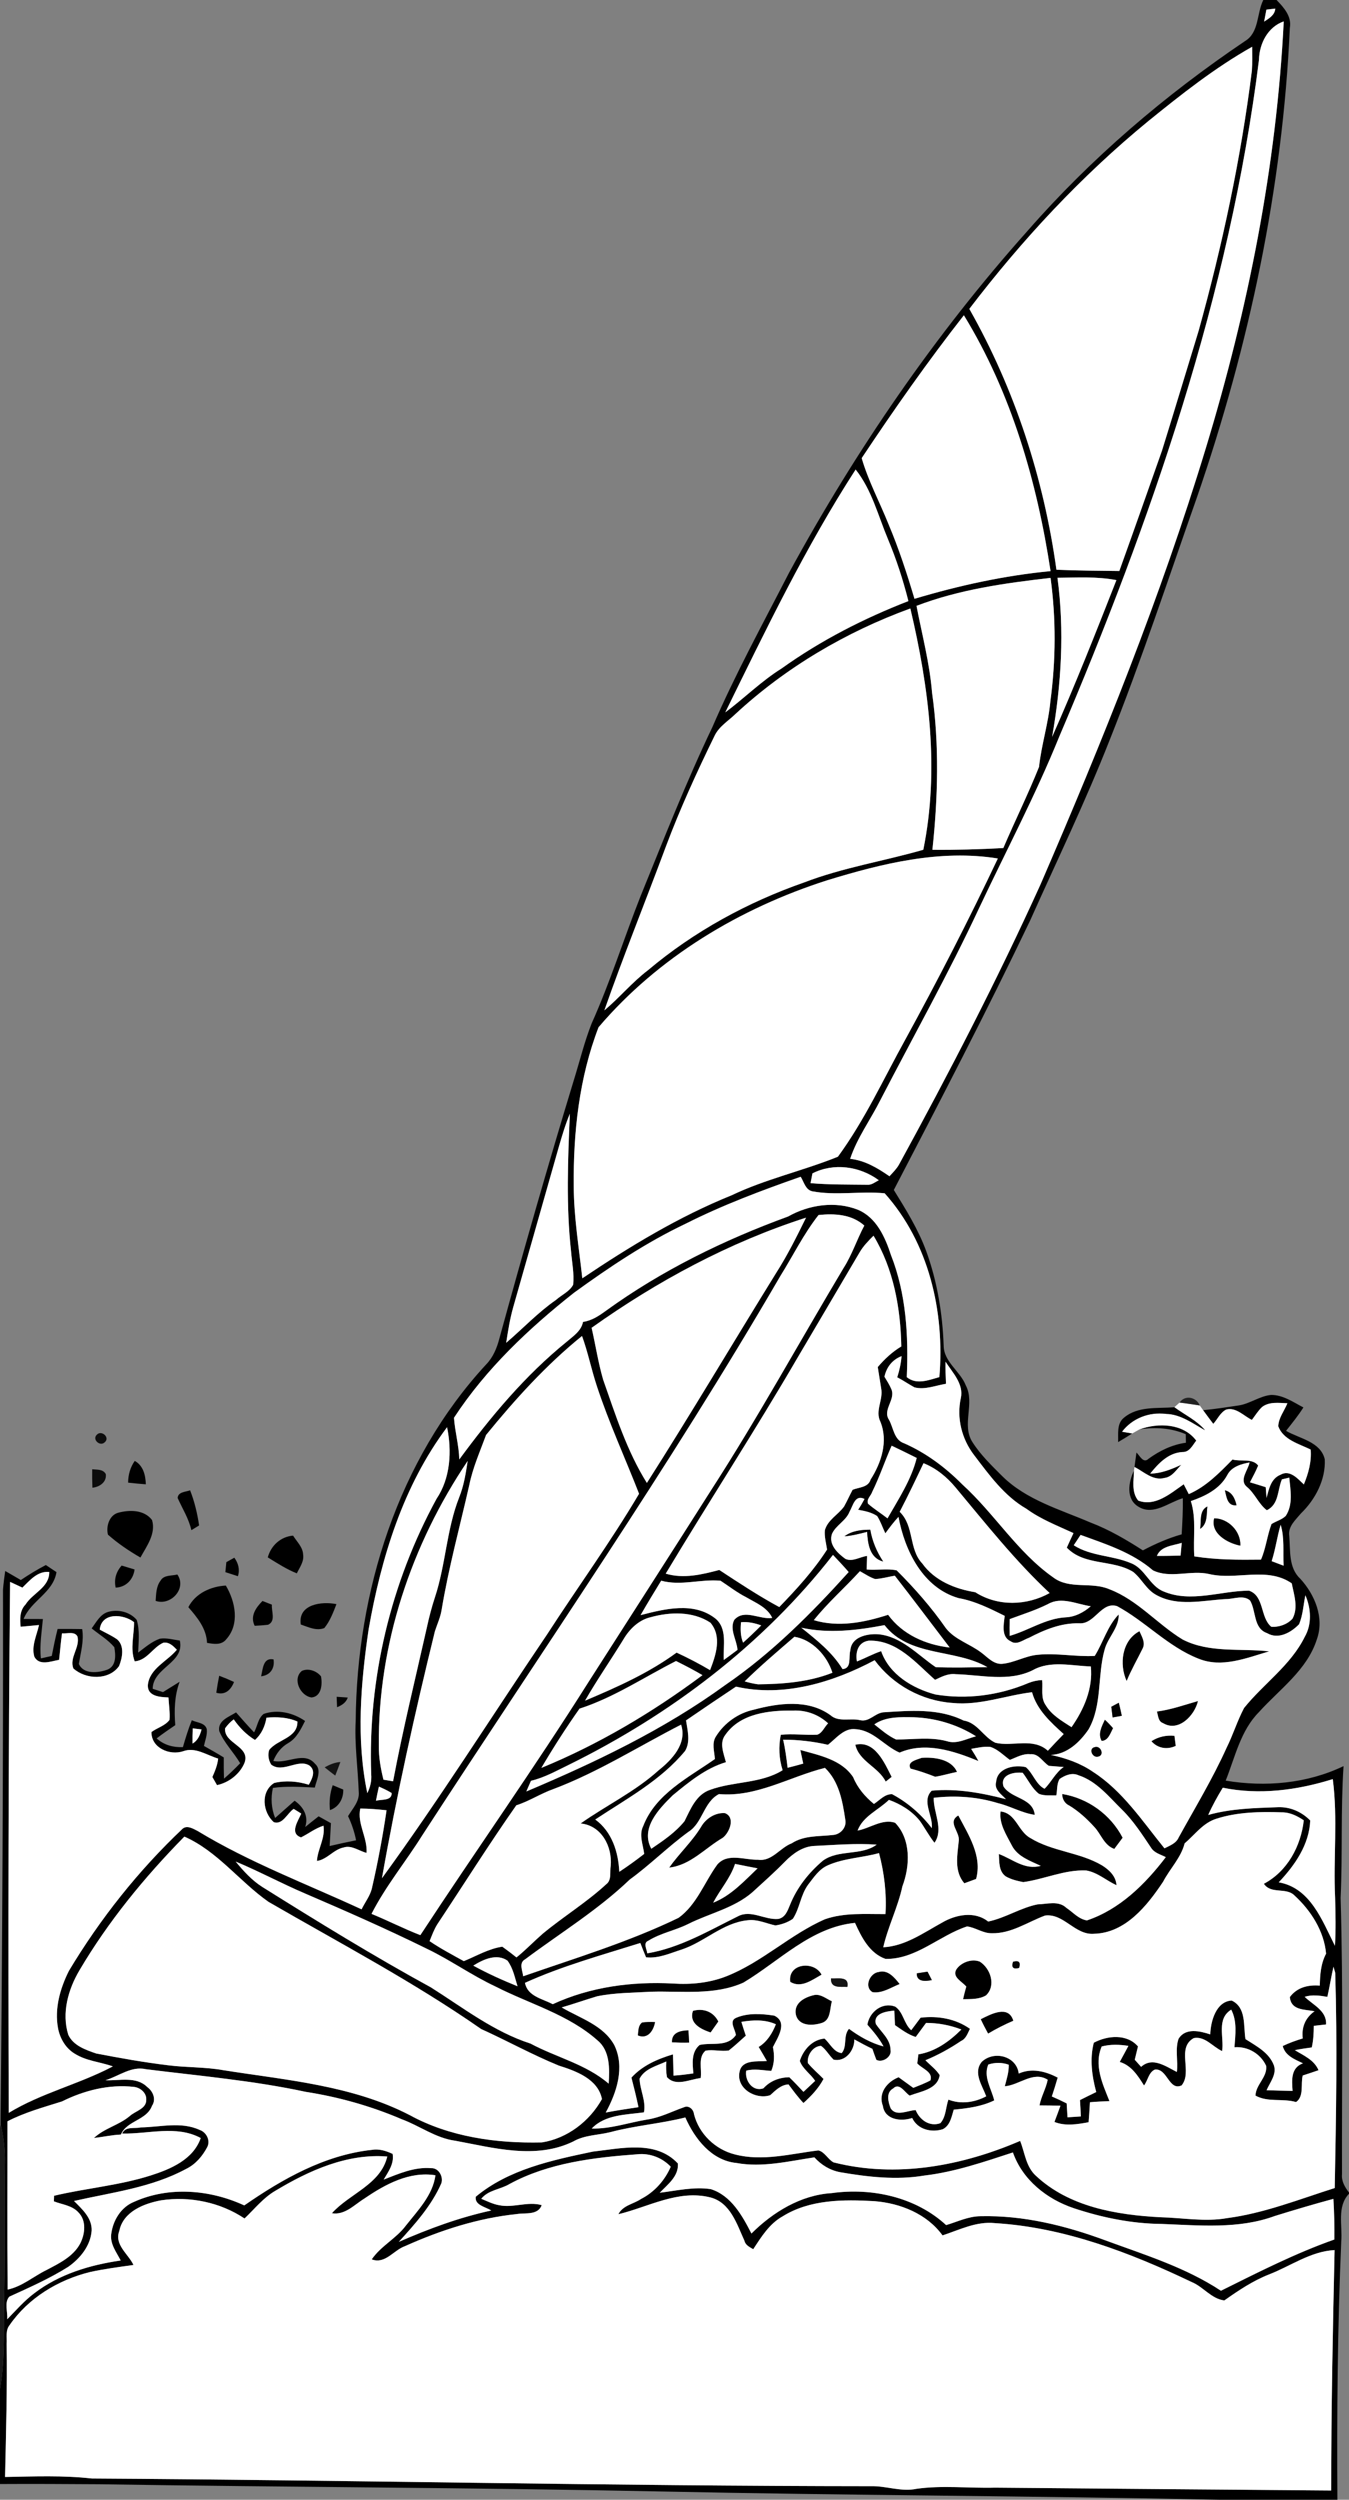 <?xml version="1.0" encoding="UTF-8" ?>
<!DOCTYPE svg PUBLIC "-//W3C//DTD SVG 1.1//EN" "http://www.w3.org/Graphics/SVG/1.1/DTD/svg11.dtd">
<svg width="381pt" height="706pt" viewBox="0 0 381 706" version="1.1" xmlns="http://www.w3.org/2000/svg">
<rect x="0" y="0" width="381" height="706" fill="#808080" stroke="none"/>
<g id="#000000ff">
<path fill="#000000" opacity="1.00" d=" M 356.79 0.00 L 360.54 0.00 C 362.60 2.12 364.88 4.65 364.29 7.88 C 362.28 52.97 352.81 97.55 338.15 140.18 C 330.03 163.26 322.38 186.52 313.30 209.26 C 306.53 226.45 298.50 243.10 290.95 259.96 C 278.69 285.62 265.56 310.85 252.44 336.08 C 255.88 341.65 259.37 347.25 261.62 353.43 C 264.71 361.95 266.19 370.98 266.52 380.01 C 266.54 384.69 271.22 387.24 272.79 391.32 C 275.42 396.38 271.48 402.44 274.67 407.33 C 276.96 410.93 280.08 413.91 283.08 416.92 C 289.92 423.67 299.40 426.31 308.00 430.01 C 313.24 432.00 318.08 434.85 322.79 437.87 C 326.29 436.02 329.92 434.43 333.74 433.34 C 333.95 429.94 334.12 426.54 334.07 423.14 C 330.06 424.30 325.80 428.12 321.59 425.57 C 317.90 423.45 318.71 418.53 320.28 415.32 C 320.20 418.15 319.51 421.40 321.47 423.81 C 326.29 425.62 330.61 421.76 334.32 419.20 C 334.68 419.90 335.39 421.29 335.75 421.98 C 340.67 419.85 344.41 415.97 348.10 412.21 C 350.46 412.86 353.64 411.78 355.35 413.90 C 354.69 415.53 353.83 417.08 353.03 418.65 C 354.51 419.10 356.00 419.54 357.48 420.02 C 357.54 420.78 357.66 422.30 357.71 423.06 C 358.39 420.56 358.93 417.62 361.63 416.52 C 364.27 414.97 366.51 417.61 368.25 419.25 C 369.54 416.12 370.46 412.80 370.17 409.39 C 366.86 407.76 362.43 406.66 361.03 402.83 C 361.08 400.45 362.75 398.47 363.60 396.32 C 361.20 396.24 358.47 395.80 356.43 397.39 C 355.31 398.46 354.50 399.80 353.57 401.02 C 351.26 399.90 349.11 397.37 346.32 398.10 C 344.65 398.92 343.88 400.81 342.67 402.14 C 341.69 400.86 340.73 399.57 339.80 398.28 C 343.16 397.97 346.49 397.43 349.83 396.94 C 353.04 396.46 355.74 394.28 359.00 393.97 C 362.36 393.95 365.24 396.00 368.12 397.50 C 366.66 399.83 364.91 401.95 363.22 404.11 C 367.04 406.33 372.95 407.14 374.15 412.12 C 374.46 417.87 371.49 423.50 367.42 427.44 C 365.90 429.28 363.73 431.12 364.12 433.77 C 364.47 437.87 363.89 442.77 367.21 445.85 C 371.35 450.35 374.11 456.96 371.91 463.02 C 369.16 471.67 361.39 477.08 355.56 483.55 C 350.36 488.79 348.83 496.26 346.17 502.90 C 357.35 504.77 369.17 503.75 379.46 498.80 C 378.63 511.18 379.21 523.61 378.63 536.01 C 379.39 562.02 378.95 588.05 379.02 614.07 C 378.83 616.05 379.84 617.72 381.00 619.23 L 381.00 619.58 C 377.53 623.18 379.19 628.53 378.81 633.01 C 377.76 657.33 377.56 681.67 377.72 706.00 L 344.60 706.00 C 292.07 704.91 239.52 704.77 186.99 703.67 C 133.99 702.56 80.99 702.46 27.99 701.62 C 18.66 701.56 9.33 701.50 0.00 701.56 L 0.00 674.68 C 1.57 665.86 0.93 656.90 1.20 648.00 C 1.44 635.67 1.17 623.33 1.38 610.99 C 1.49 607.21 1.02 603.44 0.15 599.76 C 0.67 549.50 0.90 499.22 0.85 448.96 C 0.98 447.19 1.23 445.44 1.47 443.69 C 2.95 444.53 4.41 445.40 5.88 446.25 C 8.16 444.71 10.51 443.28 12.95 442.01 C 13.95 442.67 14.95 443.33 15.95 444.01 C 15.01 449.86 8.75 452.03 6.67 457.24 C 8.48 457.25 10.30 457.24 12.11 457.26 C 11.79 460.96 11.14 464.66 11.55 468.38 C 12.32 468.21 13.85 467.85 14.62 467.68 C 15.12 465.13 15.63 462.58 16.27 460.07 C 18.58 460.05 20.90 460.06 23.21 460.10 C 23.75 463.43 22.81 466.67 22.27 469.93 C 23.57 472.98 27.86 472.47 30.40 471.53 C 32.90 470.44 32.67 467.44 32.29 465.22 C 30.49 463.08 28.02 461.66 25.89 459.90 C 27.18 458.18 28.25 455.98 30.43 455.28 C 33.25 454.41 36.68 455.21 38.61 457.50 C 39.52 460.49 39.13 463.66 39.02 466.74 C 40.97 465.28 42.84 463.62 45.17 462.81 C 47.06 462.53 48.93 463.09 50.79 463.35 C 52.20 469.66 43.21 470.92 43.12 476.96 C 43.85 477.20 45.31 477.66 46.03 477.90 C 47.60 476.92 49.16 475.94 50.73 474.98 C 49.28 478.91 49.17 483.10 49.50 487.23 C 47.72 488.44 45.95 489.65 44.24 490.97 C 46.29 492.84 48.92 493.55 51.66 493.44 C 52.40 490.87 53.18 488.32 54.18 485.84 C 55.61 486.57 57.92 486.51 58.40 488.37 C 58.58 489.98 57.93 491.54 57.60 493.10 C 59.48 494.16 61.36 495.22 63.20 496.35 C 63.18 498.34 63.19 500.34 63.26 502.34 C 64.86 500.97 66.37 499.50 67.83 497.99 C 65.99 494.87 63.31 492.27 61.92 488.91 C 61.42 485.93 64.68 484.90 66.67 483.63 C 68.34 485.53 70.01 487.44 71.76 489.27 C 72.70 487.57 72.89 485.25 74.49 484.05 C 78.42 482.69 82.79 483.73 86.16 486.05 C 84.96 488.39 83.78 490.93 81.39 492.30 C 79.40 493.43 78.03 495.23 77.19 497.34 C 81.11 498.24 85.90 494.49 88.95 498.12 C 91.02 499.91 89.38 502.71 88.91 504.86 C 84.97 504.67 81.00 504.41 77.08 504.95 C 76.44 507.80 76.62 510.72 77.70 513.45 C 79.56 511.84 81.36 510.18 83.21 508.57 C 85.71 510.34 87.20 512.92 86.20 516.00 C 87.45 514.98 88.72 513.97 89.99 512.98 C 91.14 513.62 92.30 514.26 93.46 514.91 C 93.36 517.06 93.23 519.21 93.10 521.37 C 95.58 520.79 98.07 520.25 100.57 519.75 C 100.10 517.38 99.34 515.10 98.30 512.93 C 99.58 510.79 101.60 508.74 101.32 506.06 C 101.09 499.36 100.10 492.69 100.46 485.98 C 100.75 449.66 112.36 412.34 137.33 385.33 C 139.28 383.32 140.35 380.70 141.04 378.03 C 147.74 353.63 154.69 329.30 162.06 305.09 C 163.73 299.75 165.04 294.28 167.09 289.07 C 172.39 277.28 176.24 264.92 180.99 252.92 C 187.49 236.94 193.79 220.87 201.23 205.29 C 207.65 190.42 215.44 176.19 222.84 161.79 C 241.63 127.25 263.99 94.57 290.20 65.22 C 308.15 44.68 329.05 26.84 351.64 11.60 C 355.66 9.17 354.91 3.80 356.79 0.00 M 357.67 2.72 C 357.45 3.85 357.24 4.98 357.03 6.11 C 358.41 5.19 360.05 4.29 360.18 2.42 C 359.55 2.50 358.30 2.65 357.67 2.72 M 355.58 16.87 C 347.29 83.20 325.20 146.89 299.13 208.14 C 292.43 224.68 284.08 240.46 276.48 256.59 C 267.90 274.97 257.98 292.66 248.66 310.67 C 245.87 316.24 242.09 321.33 240.11 327.29 C 244.26 327.73 247.85 329.88 251.21 332.21 C 252.16 331.17 253.19 330.17 253.89 328.94 C 268.07 302.99 281.67 276.71 293.88 249.77 C 311.33 209.42 327.82 168.55 340.60 126.45 C 352.48 87.33 360.54 46.92 362.57 6.04 C 358.07 7.61 355.67 12.32 355.58 16.87 M 324.28 34.24 C 305.36 49.76 288.60 67.80 273.77 87.24 C 286.63 109.93 294.80 135.10 298.37 160.91 C 304.29 161.18 310.21 161.19 316.13 161.27 C 320.20 149.95 324.19 138.60 328.19 127.25 C 331.69 115.99 335.08 104.70 338.53 93.43 C 345.21 69.33 350.48 44.80 353.57 19.97 C 353.73 17.72 353.66 15.46 353.65 13.21 C 343.14 19.13 333.63 26.66 324.28 34.24 M 243.37 129.39 C 245.24 135.84 248.45 141.80 250.94 148.02 C 253.84 154.89 256.16 161.98 258.28 169.12 C 270.82 165.37 283.66 162.55 296.71 161.30 C 292.88 136.04 285.64 110.97 272.23 89.04 C 262.03 102.07 252.53 115.61 243.37 129.39 M 204.84 201.20 C 210.24 197.16 215.04 192.35 220.78 188.77 C 231.80 180.88 243.94 174.67 256.56 169.76 C 255.06 163.80 253.16 157.94 250.78 152.26 C 247.99 145.61 246.22 138.36 241.66 132.61 C 227.56 154.43 216.28 177.91 204.84 201.20 M 258.85 171.11 C 260.41 179.26 262.57 187.32 263.24 195.62 C 265.31 210.34 264.91 225.26 263.34 240.01 C 270.02 240.07 276.70 239.88 283.37 239.51 C 286.65 231.83 290.36 224.33 293.46 216.58 C 294.13 210.32 296.11 204.28 296.67 198.00 C 298.21 186.47 298.28 174.73 296.71 163.21 C 283.89 164.68 270.97 166.47 258.85 171.11 M 298.66 163.18 C 300.67 178.14 299.75 193.31 297.15 208.12 C 303.62 193.54 309.49 178.69 315.31 163.84 C 309.83 162.78 304.21 163.13 298.66 163.18 M 207.68 201.69 C 205.68 203.63 203.11 205.16 201.86 207.73 C 196.84 218.00 192.07 228.40 188.06 239.11 C 182.33 254.55 176.14 269.82 170.69 285.36 C 174.97 281.77 178.54 277.41 183.00 274.02 C 195.98 263.07 211.14 254.80 227.15 249.21 C 238.04 245.03 249.60 243.21 260.77 240.00 C 265.38 217.38 262.36 194.08 257.11 171.85 C 238.91 178.49 221.91 188.51 207.68 201.69 M 233.63 248.62 C 209.01 256.50 185.89 270.33 169.05 290.13 C 163.57 304.37 161.89 319.83 162.04 335.01 C 162.07 343.75 163.52 352.37 164.46 361.03 C 177.82 352.05 191.66 343.63 206.63 337.58 C 216.26 332.98 226.81 330.67 236.65 326.69 C 244.18 316.41 249.51 304.77 255.65 293.66 C 264.86 276.84 273.62 259.79 281.82 242.46 C 265.51 239.83 249.15 243.87 233.63 248.62 M 157.90 323.66 C 153.59 338.83 149.28 354.00 144.96 369.16 C 144.02 372.46 143.49 375.86 142.96 379.25 C 147.68 375.22 151.94 370.66 157.06 367.11 C 158.64 365.69 160.88 364.76 161.88 362.84 C 162.20 359.70 161.54 356.56 161.29 353.44 C 159.86 340.52 160.39 327.50 160.95 314.55 C 159.71 317.50 158.80 320.58 157.90 323.66 M 229.46 331.40 C 229.33 332.09 229.06 333.47 228.92 334.16 C 234.26 334.61 239.62 334.54 244.97 334.61 C 246.19 334.72 247.17 333.84 248.20 333.33 C 242.83 329.38 235.50 328.32 229.46 331.40 M 193.64 345.62 C 182.45 350.94 172.12 357.86 162.11 365.12 C 149.29 375.25 137.20 386.67 128.22 400.42 C 128.49 404.35 129.61 408.21 129.72 412.18 C 138.60 400.10 148.31 388.47 160.00 378.99 C 161.86 377.38 164.16 375.94 164.66 373.34 C 167.14 373.00 169.21 371.60 171.18 370.16 C 186.87 358.80 204.43 350.20 222.59 343.57 C 228.49 340.24 235.93 339.14 242.33 341.68 C 247.55 343.89 249.99 349.41 251.64 354.47 C 255.95 365.39 256.61 377.33 256.10 388.94 C 258.86 391.21 262.30 389.77 265.31 388.93 C 266.84 370.53 262.40 351.03 249.86 337.02 C 243.06 336.34 236.18 337.72 229.42 336.46 C 227.48 336.05 227.06 333.79 226.14 332.35 C 215.09 336.22 204.10 340.34 193.64 345.62 M 231.19 343.15 C 226.98 348.50 223.98 354.64 220.39 360.40 C 188.97 414.46 153.34 465.90 119.29 518.31 C 114.62 525.79 108.95 532.64 104.93 540.53 C 109.57 542.43 114.04 544.73 118.72 546.54 C 134.38 522.65 150.90 499.33 166.13 475.17 C 177.70 457.06 189.34 438.99 200.85 420.84 C 214.03 400.41 225.74 379.07 238.20 358.20 C 240.64 354.41 242.00 350.09 244.11 346.14 C 240.57 342.95 235.70 342.67 231.19 343.15 M 167.09 375.01 C 168.20 379.87 168.95 384.83 170.34 389.63 C 173.84 399.60 177.06 409.80 182.70 418.82 C 195.21 399.18 207.07 379.13 219.33 359.32 C 222.47 354.40 225.07 349.14 227.65 343.90 C 205.92 350.89 185.65 361.81 167.09 375.01 M 242.75 353.76 C 236.96 363.63 231.12 373.49 225.31 383.36 C 213.32 403.98 200.30 423.98 188.02 444.44 C 193.03 445.95 198.25 444.71 203.15 443.40 C 208.70 447.05 214.24 450.71 220.09 453.88 C 224.99 448.81 229.77 443.59 233.59 437.64 C 233.32 435.81 232.79 434.00 232.97 432.15 C 233.81 429.23 236.72 427.80 238.40 425.47 C 239.25 423.93 239.97 422.32 240.80 420.76 C 242.60 420.02 245.21 420.13 245.88 417.88 C 248.93 413.10 250.90 407.06 248.65 401.54 C 247.09 398.41 249.51 395.31 248.87 392.12 C 248.57 390.10 248.20 388.10 247.91 386.09 C 249.83 383.83 252.01 381.80 254.56 380.27 C 254.35 369.43 252.38 358.40 246.71 349.00 C 245.25 350.46 243.79 351.95 242.75 353.76 M 137.28 405.28 C 135.57 409.95 133.52 414.53 132.54 419.43 C 129.88 431.15 126.70 442.77 124.73 454.65 C 124.40 456.76 123.48 458.70 122.83 460.72 C 117.16 483.81 112.02 507.05 107.87 530.47 C 124.20 508.05 138.99 484.54 154.54 461.56 C 163.12 448.29 172.45 435.49 180.49 421.88 C 176.54 411.76 171.99 401.86 168.59 391.53 C 167.03 386.84 166.07 381.96 164.38 377.32 C 154.25 385.51 145.48 395.22 137.28 405.28 M 249.80 388.82 C 250.48 389.98 251.24 391.11 251.76 392.37 C 252.99 395.31 249.21 398.14 251.06 400.95 C 252.36 403.24 252.46 406.66 255.34 407.62 C 261.54 410.34 267.02 414.44 271.77 419.23 C 280.86 427.47 287.33 438.38 297.46 445.50 C 302.08 449.00 308.24 446.65 313.31 448.84 C 321.26 451.86 326.85 458.68 333.99 463.03 C 341.53 466.93 350.31 465.47 358.45 466.39 C 352.03 468.27 345.06 471.17 338.43 468.43 C 329.88 465.06 323.51 457.95 315.50 453.62 C 311.02 452.22 309.20 458.81 304.81 458.46 C 299.74 458.33 295.03 460.26 290.62 462.56 C 289.00 463.11 287.18 464.75 285.47 463.56 C 282.70 462.31 283.49 458.77 283.76 456.36 C 279.58 454.30 275.38 452.17 270.75 451.36 C 260.67 448.47 255.54 437.98 253.76 428.41 C 252.41 429.86 251.22 431.45 250.05 433.06 C 249.27 431.44 248.71 429.70 247.74 428.18 C 246.14 427.11 244.23 426.73 242.37 426.41 C 243.01 425.41 243.62 424.39 244.17 423.35 C 241.47 422.00 240.93 425.24 239.93 426.97 C 238.92 429.53 236.10 430.74 234.98 433.20 C 233.94 436.21 236.57 438.67 238.76 440.27 C 240.78 441.20 242.86 439.69 244.89 439.44 C 244.86 440.40 244.80 442.31 244.77 443.26 C 247.58 443.57 250.47 442.90 253.25 443.52 C 258.31 448.56 263.07 453.98 267.16 459.86 C 269.74 463.14 273.98 464.29 277.20 466.78 C 278.96 468.08 280.56 470.04 282.97 469.92 C 286.46 469.63 289.56 467.67 293.05 467.36 C 298.42 466.80 303.79 467.97 309.19 467.68 C 311.57 463.85 312.78 459.24 315.95 455.96 C 316.07 459.76 312.89 462.42 311.97 465.93 C 309.90 473.30 311.33 481.56 307.45 488.42 C 304.98 492.02 301.42 495.44 296.80 495.64 C 300.97 496.53 305.07 497.94 308.62 500.37 C 317.08 505.80 322.66 514.37 328.88 522.02 C 330.40 521.25 332.19 520.62 332.91 518.92 C 337.54 510.52 342.52 502.31 346.46 493.55 C 348.27 489.91 349.46 485.98 351.36 482.39 C 356.85 475.54 364.50 470.38 368.47 462.35 C 370.57 458.75 370.29 454.27 368.68 450.54 C 368.11 453.26 367.99 456.12 366.91 458.72 C 364.64 461.08 361.05 463.12 357.85 461.24 C 353.94 459.87 354.82 455.01 353.06 452.03 C 351.13 450.33 348.39 451.68 346.12 451.63 C 339.66 452.01 332.62 453.80 326.62 450.49 C 323.77 449.00 322.47 445.88 320.04 443.95 C 314.27 440.38 306.26 442.29 301.30 437.10 C 301.91 435.72 302.55 434.35 303.19 432.99 C 298.66 430.90 293.96 429.09 289.90 426.13 C 283.66 422.54 279.38 416.56 275.10 410.94 C 271.64 406.42 270.14 400.50 271.36 394.90 C 272.26 390.91 269.04 387.68 267.05 384.59 C 267.00 386.66 267.09 388.74 267.18 390.82 C 264.25 391.28 261.25 392.60 258.27 391.83 C 256.62 390.92 255.07 389.86 253.41 388.99 C 254.03 387.05 254.47 385.05 254.63 383.01 C 252.02 384.02 250.37 386.13 249.80 388.82 M 104.11 460.18 C 101.88 475.44 100.55 491.21 103.74 506.43 C 104.57 504.77 105.01 502.95 104.84 501.09 C 103.88 474.13 110.36 446.98 123.29 423.31 C 127.24 417.44 127.65 409.84 126.27 403.08 C 113.84 419.65 107.65 440.01 104.11 460.18 M 246.35 421.32 C 246.01 422.44 244.60 423.47 245.18 424.71 C 246.90 426.21 248.86 427.42 250.66 428.83 C 253.78 423.35 257.36 417.96 258.91 411.77 C 256.56 410.59 254.20 409.43 251.83 408.31 C 249.92 412.61 248.43 417.10 246.35 421.32 M 107.00 493.06 C 106.95 496.30 107.52 499.50 108.30 502.63 C 108.98 502.75 110.34 502.97 111.02 503.09 C 113.78 488.44 117.34 473.96 120.61 459.42 C 121.22 456.61 121.95 453.82 122.85 451.09 C 125.89 441.87 126.12 431.93 129.70 422.86 C 131.02 419.59 131.56 416.07 132.09 412.61 C 116.19 436.19 106.70 464.49 107.00 493.06 M 254.10 426.98 C 258.26 430.98 256.61 437.47 260.47 441.56 C 263.97 446.44 269.72 448.77 275.45 449.69 C 281.77 453.75 289.98 453.53 296.45 449.92 C 286.69 440.81 278.41 430.31 269.87 420.09 C 267.43 417.15 264.41 414.67 260.83 413.25 C 258.65 417.85 256.46 422.46 254.10 426.98 M 346.61 416.62 C 344.50 420.54 340.37 422.57 336.33 423.95 C 337.94 429.00 336.92 434.35 337.31 439.57 C 343.54 440.56 349.85 440.56 356.14 440.48 C 357.55 437.26 357.88 433.70 359.11 430.44 C 360.41 429.60 362.02 429.23 363.14 428.13 C 365.26 424.90 364.47 420.90 364.13 417.32 C 363.61 417.44 362.57 417.69 362.05 417.81 C 360.76 420.85 361.27 424.83 357.80 426.54 C 355.41 424.72 354.42 421.73 352.07 419.86 C 349.94 417.93 352.53 415.17 352.91 413.04 C 350.50 413.48 347.80 414.26 346.61 416.62 M 361.70 430.63 C 360.69 434.02 360.25 437.55 359.16 440.92 C 360.28 441.34 361.40 441.77 362.53 442.20 C 362.32 438.34 362.83 434.37 361.70 430.63 M 305.19 433.50 C 304.71 434.23 303.75 435.70 303.26 436.43 C 308.16 439.57 314.21 439.26 319.44 441.49 C 323.41 443.03 324.64 447.86 328.60 449.46 C 336.36 452.76 344.77 449.28 352.77 449.25 C 357.11 450.74 355.88 456.81 359.04 459.44 C 361.21 459.62 363.59 458.77 365.05 457.15 C 366.74 454.02 365.47 450.41 364.83 447.18 C 357.86 442.38 349.21 446.36 341.55 444.56 C 336.31 443.34 330.57 445.92 325.62 443.51 C 319.79 438.46 312.31 436.10 305.19 433.50 M 326.75 439.43 C 328.97 439.45 331.20 439.39 333.43 439.34 C 333.54 438.14 333.65 436.94 333.76 435.75 C 331.31 436.52 327.83 436.66 326.75 439.43 M 235.26 439.15 C 215.51 464.52 189.30 484.33 160.56 498.48 C 157.11 500.15 153.74 502.06 149.97 502.94 C 149.52 503.94 149.08 504.94 148.65 505.96 C 168.24 497.68 187.60 488.45 204.86 475.88 C 217.92 466.94 229.13 455.70 239.69 443.99 C 238.27 442.33 236.75 440.75 235.26 439.15 M 6.32 448.39 C 5.17 447.84 4.01 447.30 2.85 446.77 C 2.36 496.76 2.30 546.75 2.47 596.73 C 11.69 591.11 22.36 588.64 31.88 583.60 C 28.28 582.34 24.28 582.07 21.01 579.96 C 18.50 578.42 16.93 575.67 16.39 572.83 C 15.35 567.26 16.99 561.55 19.48 556.59 C 28.31 541.88 39.08 528.30 51.55 516.50 C 52.82 515.39 54.59 516.49 55.84 517.13 C 70.49 526.02 86.60 532.07 102.12 539.25 C 103.10 537.22 104.58 535.40 105.07 533.17 C 106.73 525.93 108.10 518.62 109.18 511.27 C 106.72 511.01 104.24 510.79 101.76 510.78 C 100.82 515.05 103.82 518.98 103.53 523.31 C 101.38 522.78 99.35 521.04 97.05 521.78 C 94.19 522.35 92.43 525.16 89.51 525.59 C 89.73 522.17 91.91 519.14 91.36 515.63 C 89.06 516.36 87.15 517.87 85.02 518.93 C 81.68 517.79 84.22 514.26 85.08 512.21 C 84.55 511.88 83.48 511.21 82.95 510.88 C 81.13 512.09 79.86 515.43 77.36 514.65 C 74.15 511.88 73.54 505.99 77.44 503.56 C 80.68 502.79 84.05 503.07 87.21 504.06 C 88.16 502.40 89.33 500.08 87.37 498.62 C 84.12 496.65 79.85 500.86 76.61 498.39 C 75.84 497.17 75.58 495.63 76.02 494.26 C 78.37 491.19 84.08 490.92 84.01 486.21 C 81.24 484.99 78.22 484.86 75.26 485.11 C 74.86 487.53 73.87 489.76 72.01 491.41 C 69.59 489.94 67.62 487.90 66.01 485.59 C 65.07 486.31 64.26 487.15 63.58 488.11 C 63.15 492.47 70.77 493.13 69.07 497.85 C 67.77 501.03 64.65 503.46 61.29 504.17 C 60.97 503.60 60.31 502.46 59.98 501.88 C 60.72 500.21 61.43 498.50 61.61 496.67 C 58.41 495.73 55.17 493.33 51.76 494.59 C 47.92 495.87 42.73 493.70 42.77 489.18 C 44.41 487.96 46.65 487.41 47.88 485.74 C 48.05 483.62 47.69 481.50 47.58 479.40 C 45.23 479.31 41.61 479.13 41.76 475.91 C 42.22 471.21 47.25 469.22 49.95 465.93 C 48.91 464.87 47.77 463.70 46.15 463.94 C 43.14 465.26 41.58 468.90 38.05 469.22 C 36.69 465.61 37.90 461.84 37.86 458.14 C 34.84 455.78 28.67 455.33 28.17 460.25 C 29.80 461.16 31.54 461.92 33.08 463.00 C 35.23 464.85 34.56 468.23 33.63 470.54 C 30.75 474.64 24.19 474.37 20.71 471.20 C 19.56 468.10 22.62 465.33 21.89 462.22 C 21.09 460.62 18.92 461.47 17.52 461.29 C 17.15 463.78 16.98 466.29 16.69 468.79 C 14.40 469.17 11.12 470.58 9.70 467.91 C 8.82 464.86 10.38 461.87 11.02 458.95 C 9.29 459.10 7.56 459.29 5.83 459.44 C 5.60 457.24 5.56 454.85 7.21 453.16 C 9.26 449.87 13.96 448.38 13.91 443.97 C 10.60 443.65 8.45 446.33 6.32 448.39 M 229.85 457.58 C 236.81 459.67 244.09 458.24 250.83 456.06 C 254.89 461.66 261.49 464.54 268.22 465.31 C 263.05 458.55 257.95 451.73 252.72 445.02 C 250.86 445.32 249.04 445.89 247.15 445.96 C 245.61 445.45 244.27 444.52 242.87 443.75 C 238.60 448.43 233.81 452.62 229.85 457.58 M 186.74 446.43 C 184.77 449.65 182.80 452.88 180.92 456.16 C 187.69 454.41 195.85 452.34 201.94 457.03 C 205.54 459.86 204.19 464.89 204.41 468.83 C 205.71 467.89 207.01 466.95 208.29 465.97 C 208.11 463.17 205.95 460.15 207.39 457.49 C 210.23 454.28 214.57 457.52 218.10 456.94 C 216.71 453.96 213.48 452.71 210.82 451.14 C 208.22 449.83 205.92 448.03 203.50 446.44 C 197.91 445.92 192.30 447.96 186.74 446.43 M 296.01 453.02 C 292.53 454.76 288.81 455.93 285.17 457.28 C 285.12 458.85 285.12 460.43 285.15 462.02 C 290.52 460.49 295.31 457.08 301.00 456.78 C 303.68 456.65 306.07 455.38 308.07 453.65 C 304.14 453.09 299.79 450.84 296.01 453.02 M 183.74 456.75 C 180.37 457.55 177.76 460.13 176.06 463.04 C 172.51 468.83 168.62 474.42 165.24 480.31 C 174.21 476.52 183.20 472.53 191.09 466.74 C 194.31 468.24 197.48 469.87 200.54 471.69 C 202.18 467.48 203.96 462.20 200.64 458.29 C 195.70 455.03 189.25 455.22 183.74 456.75 M 209.29 458.16 C 209.10 460.11 209.12 462.09 209.87 463.94 C 211.63 462.37 213.33 460.73 214.99 459.06 C 213.15 458.40 211.25 457.97 209.29 458.16 M 226.32 459.71 C 230.63 463.17 235.05 466.62 237.96 471.41 C 240.67 471.17 239.59 467.95 240.17 466.11 C 240.44 462.31 244.89 461.36 248.00 461.56 C 254.54 462.12 259.14 467.36 264.27 470.85 C 269.12 471.07 274.00 470.91 278.86 470.85 C 269.70 465.59 256.90 468.06 249.81 458.98 C 242.07 460.46 234.10 461.41 226.32 459.71 M 224.37 462.27 C 219.62 466.38 214.80 470.45 210.32 474.87 C 211.56 475.24 212.83 475.52 214.11 475.70 C 221.22 475.62 228.42 475.07 235.10 472.43 C 233.62 467.66 229.45 463.09 224.37 462.27 M 245.37 463.37 C 242.35 463.79 241.55 466.59 242.02 469.25 C 244.32 468.33 246.51 467.13 248.86 466.33 C 251.17 472.93 257.74 476.85 264.18 478.57 C 272.97 480.05 282.19 478.83 290.39 475.36 C 291.65 474.84 292.96 474.56 294.33 474.50 C 294.59 476.86 293.85 479.55 295.36 481.62 C 297.04 484.43 299.96 486.07 302.63 487.80 C 306.12 482.81 308.73 476.87 308.08 470.65 C 302.66 470.49 296.75 468.89 291.73 471.68 C 284.94 475.09 277.16 473.02 269.94 472.84 C 267.83 472.56 265.92 473.56 264.09 474.43 C 258.63 469.63 253.35 463.12 245.37 463.37 M 163.68 482.57 C 159.85 487.99 156.27 493.59 152.90 499.30 C 169.14 492.63 184.34 483.59 198.40 473.11 C 195.96 471.68 193.46 470.38 190.93 469.12 C 181.90 473.70 173.35 479.45 163.68 482.57 M 207.87 476.35 C 203.14 479.50 198.44 482.68 193.76 485.89 C 194.17 488.71 195.06 491.85 193.51 494.50 C 186.63 502.84 176.99 508.01 168.12 513.88 C 172.83 517.31 174.64 523.05 174.91 528.65 C 177.32 527.06 179.67 525.37 181.94 523.59 C 181.63 520.97 180.39 518.23 181.68 515.69 C 185.18 506.62 194.40 502.07 201.91 496.80 C 201.78 494.66 200.94 492.30 202.24 490.36 C 204.60 486.59 208.52 483.80 212.88 482.87 C 219.93 480.98 228.25 479.85 234.55 484.42 C 236.88 486.49 240.18 485.14 242.99 485.84 C 245.44 486.38 247.09 483.90 249.41 483.61 C 257.02 483.12 265.07 482.42 272.14 485.92 C 276.08 486.54 277.75 490.62 281.13 492.21 C 286.01 493.38 291.77 490.66 295.95 494.46 C 297.42 492.87 298.91 491.30 300.42 489.75 C 296.73 486.42 292.85 482.90 291.48 477.93 C 283.97 478.83 276.68 481.74 269.02 480.96 C 260.37 480.36 252.17 475.88 247.03 468.89 C 235.24 475.18 221.22 479.41 207.87 476.35 M 204.90 489.92 C 203.06 492.20 204.39 495.21 205.02 497.69 C 199.30 499.39 194.56 503.31 190.02 507.03 C 186.12 510.86 180.80 516.32 183.95 522.14 C 187.31 519.86 190.76 517.53 193.33 514.35 C 195.03 510.95 196.62 506.82 200.55 505.50 C 207.21 503.05 214.84 503.79 221.04 499.96 C 220.00 496.69 219.86 493.30 220.52 489.95 C 223.95 489.61 227.38 490.09 230.81 489.93 C 232.28 489.44 232.83 487.73 233.88 486.72 C 231.21 484.24 227.67 482.95 224.04 483.11 C 217.25 483.03 209.13 483.88 204.90 489.92 M 246.94 487.01 C 248.88 488.56 250.79 490.23 253.07 491.28 C 257.85 491.32 262.70 490.49 267.41 491.75 C 270.24 492.70 272.96 491.06 275.66 490.38 C 270.39 487.06 264.27 485.21 258.06 485.00 C 254.28 484.94 250.20 484.76 246.94 487.01 M 54.43 488.14 C 54.37 489.57 54.35 490.99 54.37 492.43 C 55.88 491.58 56.50 490.02 56.93 488.44 C 56.30 488.37 55.05 488.22 54.43 488.14 M 156.28 505.29 C 152.68 506.56 149.47 508.71 145.82 509.87 C 138.11 520.86 130.96 532.26 123.53 543.44 C 122.59 544.94 121.99 546.60 121.33 548.23 C 124.42 550.33 127.73 552.07 130.99 553.88 C 134.58 552.42 137.98 550.37 141.87 549.80 C 143.23 550.77 144.56 551.78 145.87 552.83 C 148.44 550.77 150.72 548.37 153.20 546.20 C 159.05 541.33 165.59 537.35 171.20 532.18 C 172.83 530.97 172.18 528.71 172.48 526.99 C 172.99 521.56 169.87 515.54 163.98 515.00 C 171.23 509.88 179.36 506.00 185.98 500.01 C 189.82 496.95 194.11 492.46 192.36 487.09 C 180.38 493.22 168.93 500.52 156.28 505.29 M 233.84 492.78 C 229.68 491.83 225.45 491.34 221.18 491.33 C 221.78 493.94 222.12 496.61 222.45 499.27 C 223.93 498.90 225.40 498.51 226.86 498.09 C 226.59 496.80 226.31 495.52 226.04 494.24 C 231.38 495.76 237.68 496.95 240.96 501.93 C 242.20 504.95 244.31 507.43 246.82 509.49 C 248.44 508.46 249.87 506.65 251.96 506.73 C 256.34 509.06 260.16 512.38 263.17 516.32 C 263.58 512.81 260.19 508.67 263.15 505.74 C 270.21 505.07 277.30 506.37 284.11 508.14 C 282.85 506.78 280.70 505.41 281.34 503.25 C 281.67 499.26 286.53 498.34 289.72 499.09 C 291.79 500.84 292.55 503.97 295.01 505.20 C 296.91 503.36 298.09 500.63 300.43 499.05 C 299.03 498.94 297.63 498.83 296.23 498.72 C 294.46 497.62 293.37 495.19 291.00 495.44 C 288.92 495.21 287.08 496.34 285.21 497.04 C 283.43 495.76 281.85 494.07 279.73 493.38 C 277.89 493.18 276.08 493.62 274.29 493.93 C 275.00 495.05 275.70 496.19 276.34 497.37 C 269.43 494.51 261.34 491.84 254.07 494.99 C 249.76 493.13 246.71 488.74 241.77 488.38 C 238.46 487.89 236.18 490.95 233.84 492.78 M 203.06 506.70 C 198.70 508.95 198.48 514.84 194.42 517.38 C 188.67 521.57 183.63 526.65 177.86 530.84 C 168.88 539.44 158.23 545.95 148.32 553.36 C 146.45 554.38 147.59 556.55 147.76 558.15 C 162.51 553.01 177.56 548.47 191.66 541.64 C 196.81 537.91 198.95 531.59 202.58 526.61 C 205.50 523.21 210.30 525.35 214.07 525.24 C 217.98 525.83 220.25 521.88 223.59 520.61 C 227.10 518.31 231.38 518.71 235.35 518.24 C 237.45 518.06 239.18 516.05 238.74 513.93 C 237.97 508.71 236.97 503.12 232.99 499.30 C 223.02 501.79 213.68 507.63 203.06 506.70 M 283.43 504.57 C 285.68 508.06 291.71 507.74 292.25 512.56 C 288.61 512.05 285.40 510.11 281.86 509.26 C 275.99 507.45 269.79 507.03 263.71 507.75 C 263.61 511.98 266.60 516.60 263.93 520.45 C 262.37 518.48 261.21 516.25 259.76 514.22 C 257.52 511.45 254.38 509.52 251.06 508.33 C 248.13 511.21 243.70 512.95 242.21 517.01 C 245.70 516.36 249.25 513.59 252.81 514.80 C 257.35 519.51 257.03 527.03 254.86 532.77 C 253.59 538.68 250.80 544.08 249.46 549.97 C 255.66 549.63 260.77 545.91 266.02 543.03 C 269.92 540.73 275.27 539.65 279.09 542.70 C 283.95 541.70 288.18 538.82 293.04 537.85 C 295.74 537.78 298.95 536.72 301.16 538.82 C 303.04 540.07 304.63 542.01 306.98 542.38 C 316.25 539.27 323.45 532.13 329.26 524.51 C 327.81 523.75 326.02 523.34 325.11 521.87 C 322.59 518.12 320.13 514.28 316.90 511.10 C 313.16 507.44 309.75 503.06 304.58 501.38 C 302.80 500.55 300.78 501.38 299.28 502.43 C 298.41 503.80 298.65 505.54 298.33 507.08 C 296.70 507.02 294.98 507.25 293.43 506.63 C 291.42 505.07 290.37 502.65 288.84 500.68 C 286.37 500.39 282.35 501.20 283.43 504.57 M 345.35 504.90 C 343.84 507.38 342.42 509.93 341.24 512.59 C 347.67 510.79 354.37 510.64 360.99 510.40 C 364.42 510.28 367.67 511.73 370.05 514.16 C 369.76 521.01 365.70 526.80 361.16 531.62 C 370.13 533.21 373.42 542.43 377.03 549.55 C 377.31 545.04 377.20 540.52 377.08 536.02 C 376.54 524.84 377.88 513.61 376.42 502.47 C 366.39 505.60 355.73 507.03 345.35 504.90 M 107.02 504.58 C 106.71 505.90 106.43 507.24 106.18 508.59 C 107.67 508.13 110.72 508.69 110.61 506.40 C 109.47 505.69 108.24 505.14 107.02 504.58 M 343.61 513.64 C 339.81 514.78 337.47 518.16 334.58 520.62 C 333.53 524.71 330.42 527.77 328.50 531.45 C 323.99 538.22 317.88 545.91 309.02 546.15 C 303.65 546.63 300.45 540.31 295.16 541.00 C 290.22 542.84 285.57 546.15 280.08 546.00 C 277.59 546.04 275.52 544.36 273.12 544.08 C 265.27 546.65 258.77 553.38 250.11 553.25 C 245.59 551.68 243.32 547.13 241.48 543.07 C 229.06 544.30 220.15 553.85 209.96 559.95 C 201.78 563.60 192.68 562.28 184.02 562.51 C 178.88 562.82 173.68 562.77 168.63 563.81 C 165.29 564.81 161.99 565.98 158.64 566.95 C 163.85 570.02 170.41 571.96 173.50 577.60 C 176.53 583.83 174.20 590.93 171.08 596.64 C 174.15 596.05 177.24 595.60 180.33 595.12 C 179.73 592.32 179.06 589.54 178.34 586.78 C 181.43 583.36 185.74 581.50 190.07 580.21 C 190.15 582.20 190.16 584.21 190.22 586.22 C 192.10 586.10 193.97 585.86 195.84 585.58 C 195.57 582.82 195.21 579.55 197.60 577.55 C 201.14 576.77 205.37 578.24 207.83 574.77 C 207.72 573.19 205.77 570.85 207.87 569.90 C 211.21 568.46 215.17 568.72 218.70 569.28 C 222.61 571.19 219.60 575.52 218.30 578.16 C 218.74 580.42 218.76 582.71 217.83 584.88 C 215.47 584.73 213.09 584.19 210.76 584.81 C 210.27 587.62 212.61 590.88 215.61 589.80 C 217.53 587.70 220.08 586.73 222.92 586.67 C 224.29 588.00 225.62 589.39 226.92 590.80 C 228.02 589.76 229.12 588.73 230.22 587.70 C 228.94 585.71 226.67 584.31 225.89 582.06 C 226.89 578.91 229.40 576.06 232.86 575.75 C 234.44 577.11 235.43 579.61 237.73 579.85 C 239.37 577.91 238.06 574.99 239.78 573.00 C 242.74 575.17 245.96 577.02 249.54 577.97 C 248.33 575.70 246.66 573.74 244.98 571.83 C 245.54 568.22 249.18 565.35 252.83 566.72 C 255.16 568.30 255.26 571.54 257.36 573.39 C 258.25 572.21 259.12 571.02 260.01 569.85 C 264.87 569.27 269.88 570.12 273.94 572.99 C 273.29 574.26 272.86 575.79 271.43 576.43 C 268.26 578.56 264.91 580.42 261.37 581.87 C 262.71 583.26 264.34 584.42 265.40 586.07 C 264.80 590.11 260.03 590.65 256.91 591.86 C 255.55 591.00 254.01 588.04 252.25 589.85 C 250.16 590.98 250.84 593.67 251.56 595.46 C 253.12 597.88 256.34 596.03 258.62 595.95 C 259.73 598.72 262.55 600.74 265.58 599.65 C 267.21 597.85 267.09 595.18 267.86 592.99 C 271.41 594.37 275.23 593.80 278.54 592.06 C 277.43 589.02 274.76 585.37 277.29 582.31 C 280.70 579.07 287.12 580.65 287.72 585.63 C 291.39 583.99 295.32 584.98 298.72 586.78 C 298.21 588.56 297.66 590.34 297.07 592.10 C 298.48 592.70 299.88 593.36 301.26 594.06 C 301.35 595.36 301.43 596.67 301.50 597.99 C 302.75 597.90 304.01 597.81 305.27 597.74 C 305.22 596.19 305.11 594.65 305.02 593.12 C 306.54 592.35 308.07 591.60 309.61 590.85 C 308.39 586.31 307.74 581.55 308.92 576.93 C 312.77 574.86 318.28 574.35 321.40 577.97 C 321.10 579.21 320.79 580.47 320.49 581.73 C 320.94 582.23 321.84 583.24 322.29 583.74 C 325.49 580.81 329.29 583.63 332.38 585.18 C 332.78 582.08 331.84 578.79 332.86 575.82 C 334.81 572.62 338.89 573.61 341.82 574.57 C 341.92 570.84 343.48 565.24 347.87 565.01 C 352.04 566.98 351.14 572.11 351.76 575.90 C 354.82 577.87 358.45 579.70 359.80 583.34 C 360.62 585.89 358.66 588.13 357.72 590.34 C 360.17 590.42 362.62 590.49 365.07 590.53 C 364.84 587.49 364.55 583.98 368.00 582.74 C 365.68 581.61 362.99 580.64 362.28 577.85 C 364.11 576.98 366.01 576.30 367.94 575.71 C 367.55 572.54 368.68 569.86 371.28 568.03 C 368.45 567.47 364.64 567.85 364.29 564.03 C 366.33 561.27 369.47 560.53 372.75 560.79 C 372.83 557.65 373.04 554.55 374.53 551.77 C 373.95 545.39 370.26 539.62 365.63 535.36 C 363.26 532.93 358.97 535.06 356.96 532.03 C 363.61 528.50 367.41 521.42 368.23 514.11 C 366.36 512.86 364.30 511.82 361.99 511.85 C 355.84 511.64 349.52 511.76 343.61 513.64 M 22.46 556.44 C 19.26 561.84 17.36 568.51 19.29 574.69 C 20.70 577.74 24.22 578.96 27.19 579.97 C 33.92 581.26 40.67 582.48 47.48 583.29 C 52.68 583.96 57.96 583.75 63.13 584.69 C 80.89 587.50 99.41 588.95 115.66 597.34 C 127.02 603.57 140.25 605.38 153.04 605.08 C 160.20 603.96 166.53 599.11 170.01 592.83 C 168.90 587.18 162.68 584.91 157.82 583.38 C 150.33 580.32 143.24 576.38 135.88 573.05 C 116.73 559.70 96.02 548.83 75.85 537.15 C 67.63 531.39 61.43 522.83 52.07 518.71 C 40.85 530.14 30.61 542.62 22.46 556.44 M 221.74 525.73 C 218.78 528.77 215.60 531.58 212.47 534.45 C 207.26 538.94 200.35 540.38 194.32 543.41 C 190.69 545.22 186.59 545.95 183.12 548.11 C 181.53 548.74 182.71 550.53 182.80 551.68 C 192.03 550.13 200.12 545.32 208.37 541.24 C 212.09 539.23 215.96 542.31 219.81 541.96 C 221.76 541.60 222.45 539.64 223.10 538.05 C 225.05 533.13 228.42 528.87 232.44 525.48 C 236.93 522.26 243.19 524.20 247.60 520.98 C 241.75 520.55 235.88 521.07 230.04 521.34 C 226.76 521.45 223.96 523.49 221.74 525.73 M 233.87 526.79 C 231.38 527.84 229.85 530.20 228.26 532.26 C 226.11 535.14 225.89 538.95 223.93 541.93 C 222.48 542.95 220.74 543.54 219.00 543.80 C 216.39 543.24 213.87 541.97 211.13 542.34 C 204.16 543.04 199.03 548.44 192.57 550.59 C 189.29 551.63 186.01 553.18 182.47 552.80 C 181.89 551.46 181.37 550.10 180.85 548.75 C 169.89 552.20 158.76 555.25 148.27 560.01 C 148.99 563.83 153.20 564.49 156.11 566.04 C 166.68 561.15 178.47 559.59 190.03 560.20 C 195.18 560.55 200.43 560.04 205.25 558.12 C 215.25 554.15 223.15 546.38 232.95 542.06 C 238.46 540.12 244.36 540.64 250.09 540.59 C 250.44 534.81 249.75 528.95 248.26 523.36 C 243.51 524.69 238.43 524.78 233.87 526.79 M 66.56 525.76 C 68.76 528.42 71.12 531.04 74.06 532.91 C 89.72 542.72 105.48 552.42 121.70 561.29 C 130.80 567.03 139.47 573.83 149.85 577.17 C 157.14 581.08 165.53 582.98 171.91 588.49 C 172.17 584.30 172.33 579.20 168.75 576.26 C 160.51 568.94 149.60 565.99 139.96 561.06 C 133.28 557.94 127.26 553.61 120.62 550.42 C 109.33 544.86 97.81 539.79 86.25 534.82 C 79.60 531.99 73.23 528.54 66.56 525.76 M 201.43 537.37 C 206.45 535.39 210.15 531.31 213.96 527.67 C 211.84 527.25 209.71 526.87 207.60 526.42 C 206.27 530.46 203.38 533.65 201.43 537.37 M 133.67 555.15 C 137.71 557.36 141.91 559.26 146.17 560.98 C 145.40 558.52 144.90 555.84 143.33 553.74 C 140.28 551.62 136.45 553.41 133.67 555.15 M 376.62 555.45 C 375.97 558.27 375.52 561.14 374.89 563.97 C 372.76 563.60 370.59 563.29 368.48 563.95 C 370.82 566.27 374.75 567.87 374.52 571.76 C 373.65 571.86 371.92 572.06 371.06 572.15 C 371.05 574.19 370.94 576.25 370.49 578.25 C 368.88 578.47 367.28 578.70 365.70 579.02 C 368.21 580.56 371.17 581.77 372.39 584.69 C 370.91 585.21 369.41 585.69 367.93 586.18 C 367.31 588.59 368.36 592.10 366.04 593.68 C 362.28 592.57 358.14 593.82 354.59 591.86 C 354.68 588.70 358.00 586.64 357.60 583.44 C 356.00 580.00 352.43 577.91 348.65 578.20 C 348.91 574.62 349.45 570.91 347.74 567.58 C 343.50 570.21 345.76 575.30 345.17 579.28 C 342.51 578.09 340.34 575.00 337.16 575.61 C 332.16 578.41 336.88 585.13 333.73 588.97 C 330.14 590.65 329.71 584.08 326.17 584.51 C 324.43 585.26 324.19 587.58 323.11 589.00 C 321.35 586.23 319.58 583.36 316.25 582.35 C 317.07 580.83 317.90 579.33 318.70 577.81 C 316.19 577.42 313.64 577.32 311.16 577.98 C 308.91 583.24 311.39 588.53 313.35 593.41 C 311.51 593.49 309.67 593.56 307.84 593.73 C 307.71 595.61 307.62 597.50 307.45 599.38 C 304.26 599.96 300.92 600.54 297.81 599.30 C 298.38 597.76 298.97 596.23 299.51 594.70 C 297.53 594.64 295.56 594.65 293.59 594.62 C 294.06 592.11 295.41 589.88 295.91 587.38 C 291.82 584.81 287.93 588.89 283.79 589.22 C 284.30 587.21 284.97 585.22 284.90 583.13 C 283.00 582.46 281.03 582.46 279.12 583.08 C 277.67 586.57 280.00 589.87 280.80 593.21 C 277.25 594.95 273.26 595.45 269.36 595.83 C 268.76 597.83 268.36 600.26 266.30 601.34 C 263.08 602.38 259.16 601.45 257.63 598.18 C 254.49 599.22 249.92 598.75 249.35 594.76 C 247.95 591.16 250.56 587.92 253.80 586.67 C 255.18 587.66 256.54 588.68 257.94 589.67 C 259.57 589.01 261.23 588.41 262.78 587.56 C 263.60 585.13 260.35 584.25 259.07 582.76 C 259.15 582.12 259.30 580.84 259.38 580.21 C 264.17 579.43 268.15 576.55 271.52 573.19 C 268.34 571.96 264.96 571.32 261.55 571.33 C 260.57 572.65 259.60 573.97 258.63 575.30 C 256.44 574.62 254.62 573.22 252.77 571.95 C 252.72 570.58 252.65 569.21 252.57 567.85 C 250.43 568.04 246.56 568.58 247.37 571.64 C 248.91 573.99 251.48 575.90 251.52 578.98 C 251.91 580.93 249.19 582.68 247.51 581.75 C 247.11 580.72 246.73 579.69 246.39 578.65 C 244.66 577.82 242.96 576.93 241.29 575.99 C 241.34 579.11 238.79 582.40 235.45 581.71 C 234.15 580.50 233.33 578.85 231.89 577.81 C 229.56 577.89 227.87 580.54 228.16 582.66 C 229.49 584.29 231.12 585.64 232.59 587.15 C 231.20 589.79 229.12 591.97 226.92 593.95 C 225.37 592.31 224.04 590.49 222.70 588.69 C 220.52 588.82 219.05 590.38 217.53 591.74 C 213.51 593.12 207.83 589.87 208.88 585.12 C 209.58 581.58 213.94 582.33 216.58 582.08 C 215.83 580.73 215.04 579.43 214.27 578.12 C 216.67 576.65 218.12 574.26 219.14 571.71 C 216.06 570.32 212.64 570.48 209.39 571.03 C 209.77 572.33 210.20 573.63 210.64 574.93 C 209.05 576.34 207.51 577.81 205.83 579.12 C 203.66 579.45 201.45 578.78 199.28 579.16 C 197.04 581.03 198.29 584.37 197.89 586.91 C 194.82 587.22 190.85 589.43 188.36 586.62 C 188.13 585.16 188.07 583.70 188.19 582.22 C 185.53 583.44 182.05 584.27 180.64 587.08 C 180.74 590.29 182.48 593.30 181.88 596.58 C 176.82 597.28 170.90 597.19 167.12 601.16 C 172.45 601.30 177.55 599.48 182.76 598.62 C 186.42 598.09 189.71 596.37 193.16 595.15 C 194.50 594.51 195.87 595.72 196.00 597.08 C 197.38 602.62 202.00 607.08 207.52 608.46 C 215.34 610.52 223.33 608.28 231.13 607.34 C 232.89 607.72 233.81 609.83 235.40 610.71 C 253.04 615.21 271.65 611.75 288.12 604.65 C 289.45 607.98 289.74 611.91 292.54 614.47 C 301.94 623.30 315.29 625.55 327.71 626.21 C 333.99 626.36 340.33 627.58 346.59 626.46 C 357.07 625.08 366.95 621.13 376.97 617.96 C 377.36 597.70 377.72 577.43 377.11 557.17 C 376.99 556.74 376.74 555.88 376.62 555.45 M 29.78 587.52 C 33.71 587.70 38.45 586.33 41.57 589.42 C 43.21 590.62 44.18 592.89 42.93 594.74 C 41.40 598.88 35.85 598.87 34.15 602.85 C 31.59 602.97 29.08 603.54 26.54 603.83 C 29.44 601.08 33.57 600.22 36.63 597.65 C 38.23 596.16 41.38 595.63 41.31 592.99 C 41.40 591.06 39.59 589.57 37.80 589.39 C 30.79 588.60 23.74 590.40 17.49 593.51 C 12.28 595.15 6.98 596.60 2.10 599.12 C 2.12 614.96 2.02 630.80 2.15 646.64 C 6.24 645.78 9.42 642.94 13.09 641.14 C 16.66 639.26 20.64 637.37 22.64 633.66 C 24.03 630.95 24.47 627.15 22.13 624.83 C 20.35 622.86 17.55 622.64 15.22 621.72 C 15.23 621.32 15.26 620.53 15.28 620.14 C 24.31 618.00 33.66 617.25 42.54 614.42 C 48.19 612.63 54.59 609.91 56.69 603.84 C 49.86 600.13 41.85 602.75 34.51 602.57 C 35.40 600.45 37.99 601.25 39.75 600.84 C 45.28 600.76 51.16 599.12 56.41 601.56 C 58.29 602.18 59.50 604.55 58.54 606.38 C 57.20 608.94 55.24 611.26 52.59 612.55 C 42.82 617.85 31.60 619.19 20.90 621.62 C 23.20 623.93 26.03 626.43 25.88 630.00 C 25.58 634.27 22.63 637.87 19.24 640.24 C 13.99 643.54 8.27 646.07 2.63 648.64 C 1.13 650.31 2.24 652.98 2.03 655.03 C 4.51 652.52 6.83 649.82 9.67 647.69 C 16.69 642.29 25.43 639.67 34.09 638.43 C 32.91 636.12 31.10 633.84 31.40 631.09 C 31.85 627.18 34.14 623.34 37.91 621.84 C 47.73 617.43 59.36 618.41 68.99 622.87 C 79.78 615.39 91.71 608.63 104.98 607.19 C 107.05 606.82 109.04 607.46 110.89 608.32 C 111.36 611.08 109.69 613.34 108.36 615.58 C 112.64 613.91 117.04 611.96 121.76 612.35 C 123.87 612.23 125.28 614.73 124.65 616.62 C 121.89 622.93 117.22 628.12 112.63 633.17 C 121.08 629.47 129.71 626.27 138.74 624.31 C 137.17 623.27 134.02 622.85 134.37 620.42 C 143.65 612.69 155.89 610.10 167.42 607.68 C 175.40 606.79 185.20 604.33 191.46 611.03 C 191.69 614.71 188.57 616.92 186.33 619.30 C 191.09 618.71 195.93 617.55 200.75 618.27 C 206.50 620.08 209.65 625.77 212.23 630.81 C 218.28 624.77 226.18 619.93 234.89 619.40 C 246.26 617.81 258.63 620.51 267.22 628.43 C 270.42 627.48 273.53 625.94 276.93 625.92 C 289.01 625.63 300.91 628.56 312.17 632.73 C 323.31 636.83 334.84 640.37 344.83 646.97 C 355.33 641.76 365.80 636.40 376.87 632.50 C 376.93 628.67 376.81 624.84 376.60 621.02 C 371.07 622.51 365.57 624.15 360.10 625.84 C 349.85 629.63 338.72 628.50 328.04 628.10 C 319.62 628.02 311.25 626.31 303.28 623.66 C 295.66 621.11 288.80 615.67 286.08 607.91 C 277.90 610.58 269.68 613.42 261.09 614.43 C 253.21 615.77 245.16 614.84 237.34 613.50 C 234.47 612.99 231.95 611.45 230.01 609.30 C 222.73 610.37 215.35 612.24 207.96 610.88 C 200.96 610.19 196.20 604.04 193.56 598.03 C 186.58 599.78 179.36 600.32 172.41 602.17 C 168.88 603.05 165.08 602.97 161.85 604.84 C 151.30 609.95 139.44 606.61 128.57 604.60 C 123.06 603.87 118.55 600.40 113.44 598.52 C 104.78 594.81 95.67 592.25 86.38 590.80 C 71.48 587.59 56.28 586.29 41.19 584.40 C 37.07 583.46 33.55 586.37 29.78 587.52 M 143.93 616.81 C 141.33 618.38 137.90 618.50 135.92 621.00 C 137.60 621.68 139.25 622.53 141.06 622.83 C 145.04 623.63 149.04 621.66 153.00 622.80 C 151.88 625.73 148.44 624.89 145.98 625.31 C 135.01 626.44 124.38 629.89 114.35 634.39 C 111.14 635.54 108.77 639.55 104.99 638.11 C 107.57 634.32 111.88 632.24 114.62 628.58 C 118.01 624.27 122.21 620.02 122.99 614.35 C 115.65 613.18 108.80 616.91 102.95 620.91 C 100.07 622.67 97.45 625.67 93.74 625.08 C 98.71 619.51 107.49 617.00 109.38 609.06 C 98.04 608.15 87.24 613.03 77.75 618.75 C 74.33 620.74 71.89 623.89 69.06 626.56 C 62.22 621.99 53.61 620.21 45.51 621.43 C 40.64 622.33 34.79 624.62 33.70 630.07 C 32.21 633.97 36.22 636.55 37.70 639.69 C 33.59 640.27 29.47 640.79 25.41 641.69 C 16.45 643.90 8.00 649.00 2.71 656.68 C 1.49 658.17 2.01 660.19 1.88 661.96 C 2.06 674.50 1.71 687.03 1.43 699.57 C 9.61 699.42 17.80 699.08 25.95 700.00 C 99.32 700.45 172.67 702.12 246.04 702.17 C 250.34 702.07 254.56 703.83 258.85 702.91 C 266.19 701.87 273.64 702.78 281.02 702.58 C 312.67 702.85 344.33 703.15 375.98 703.39 C 375.96 680.74 376.43 658.11 376.93 635.48 C 370.13 635.85 364.52 640.01 358.35 642.39 C 353.80 644.19 349.76 646.91 345.79 649.71 C 342.16 649.28 339.85 645.86 336.58 644.52 C 319.09 636.16 300.50 629.05 280.98 627.87 C 275.77 627.31 271.00 629.76 266.20 631.34 C 261.78 625.24 254.31 622.26 247.00 621.67 C 238.21 621.16 228.72 621.16 221.01 625.98 C 217.28 628.07 215.01 631.77 212.74 635.24 C 211.72 634.64 210.54 634.11 210.25 632.85 C 208.11 628.14 206.27 622.05 200.62 620.61 C 191.60 618.33 183.14 623.31 174.65 625.36 C 175.89 622.86 178.91 622.49 181.05 621.05 C 184.83 619.10 187.76 615.83 189.44 611.94 C 187.02 609.40 183.55 608.06 180.05 608.42 C 167.72 609.33 154.97 610.83 143.93 616.81 Z" />
<path fill="#000000" opacity="1.00" d=" M 321.83 403.70 C 327.14 401.78 334.18 401.97 337.86 406.87 C 336.79 408.21 335.97 410.17 333.95 410.09 C 329.98 410.31 327.18 413.30 324.85 416.19 C 327.97 416.15 330.86 414.97 333.65 413.68 C 332.22 415.09 331.07 417.13 328.90 417.41 C 325.63 418.29 323.10 415.68 320.42 414.31 C 320.60 412.95 320.79 411.60 320.97 410.24 C 321.89 411.09 322.92 413.44 324.38 412.00 C 327.53 409.72 331.05 408.00 334.94 407.47 C 334.93 406.87 334.91 405.66 334.90 405.06 C 330.76 403.28 326.23 403.02 321.83 403.70 Z" />
<path fill="#000000" opacity="1.00" d=" M 33.27 427.27 C 36.53 426.37 40.70 426.34 42.94 429.30 C 44.09 433.19 41.42 436.67 39.66 439.89 C 36.42 438.02 33.29 435.91 30.49 433.43 C 29.92 431.14 30.82 428.04 33.27 427.27 Z" />
<path fill="#000000" opacity="1.00" d=" M 75.63 439.85 C 76.54 436.50 79.26 434.01 82.77 433.70 C 83.81 435.39 85.50 436.90 85.61 439.01 C 85.93 441.00 84.64 442.66 83.83 444.36 C 80.92 443.20 78.29 441.48 75.63 439.85 Z" />
<path fill="#000000" opacity="1.00" d=" M 34.35 442.16 C 35.57 442.52 36.79 442.88 38.01 443.26 C 37.65 446.08 35.61 448.27 32.67 448.39 C 32.15 446.05 32.80 443.92 34.35 442.16 Z" />
<path fill="#000000" opacity="1.00" d=" M 45.36 446.40 C 46.32 444.73 48.49 445.12 50.08 444.68 C 52.85 448.61 48.23 453.62 43.96 452.13 C 44.10 450.16 44.10 448.03 45.36 446.40 Z" />
<path fill="#000000" opacity="1.00" d=" M 53.20 453.92 C 55.18 450.00 59.56 448.03 63.78 447.81 C 66.48 452.31 67.74 458.70 63.93 462.94 C 62.59 464.71 60.36 464.32 58.47 463.99 C 58.30 459.92 55.72 456.83 53.20 453.92 Z" />
<path fill="#000000" opacity="1.00" d=" M 84.95 458.81 C 84.08 453.06 90.86 452.21 95.02 453.05 C 94.12 455.40 93.21 457.82 91.60 459.81 C 89.35 460.69 87.06 459.52 84.95 458.81 Z" />
<path fill="#000000" opacity="1.00" d=" M 318.20 474.78 C 316.05 470.07 316.84 463.27 321.82 460.70 C 322.48 462.21 323.60 463.94 322.70 465.62 C 321.20 468.67 319.49 471.62 318.20 474.78 Z" />
<path fill="#000000" opacity="1.00" d=" M 85.25 471.91 C 87.10 471.06 89.47 471.92 90.67 473.47 C 91.07 475.65 90.83 479.11 88.02 479.41 C 84.84 479.03 82.50 474.22 85.25 471.91 Z" />
<path fill="#000000" opacity="1.00" d=" M 326.75 483.38 C 330.73 482.88 334.51 481.51 338.35 480.42 C 337.40 484.50 332.86 489.28 328.48 486.66 C 327.07 486.18 327.12 484.54 326.75 483.38 Z" />
<path fill="#000000" opacity="1.00" d=" M 325.19 491.77 C 327.14 490.50 329.39 490.02 331.70 490.24 C 331.79 490.95 331.98 492.37 332.07 493.08 C 329.68 494.23 326.96 493.80 325.19 491.77 Z" />
<path fill="#000000" opacity="1.00" d=" M 241.57 492.77 C 247.05 491.43 249.81 497.86 251.83 501.85 C 251.41 502.18 250.57 502.84 250.15 503.17 C 248.06 499.00 242.67 497.52 241.57 492.77 Z" />
<path fill="#000000" opacity="1.00" d=" M 257.18 499.51 C 256.03 497.52 258.98 497.00 260.31 496.46 C 263.82 496.22 268.72 496.80 270.28 500.44 C 268.22 500.85 266.20 501.47 264.13 501.81 C 261.85 500.92 259.55 500.10 257.18 499.51 Z" />
<path fill="#000000" opacity="1.00" d=" M 299.99 506.67 C 307.25 507.86 313.67 512.47 317.07 519.03 C 316.29 520.08 315.50 521.13 314.71 522.19 C 311.80 521.16 310.99 518.00 309.04 515.95 C 306.96 513.67 304.67 511.57 302.03 509.96 C 300.68 509.35 300.02 508.11 299.99 506.67 Z" />
<path fill="#000000" opacity="1.00" d=" M 197.99 515.98 C 199.30 513.62 202.04 511.85 204.76 512.08 C 207.77 513.27 206.06 517.58 204.11 519.06 C 199.13 521.95 195.01 526.80 189.00 527.46 C 191.80 523.48 195.44 520.15 197.99 515.98 Z" />
<path fill="#000000" opacity="1.00" d=" M 282.60 511.61 C 286.93 512.07 287.52 517.20 290.97 519.09 C 297.18 522.93 304.92 523.11 311.21 526.81 C 313.24 528.07 315.19 529.88 315.33 532.44 C 312.45 531.11 309.98 528.82 306.78 528.27 C 300.64 528.01 294.99 530.74 289.00 531.56 C 287.30 531.21 285.55 530.83 284.04 529.93 C 282.03 528.49 282.25 525.79 282.11 523.62 C 286.01 525.08 289.42 528.22 293.95 526.97 C 290.94 525.54 287.41 524.39 285.78 521.22 C 284.25 518.23 282.13 515.11 282.60 511.61 Z" />
<path fill="#000000" opacity="1.00" d=" M 270.78 520.00 C 271.24 517.39 267.40 514.62 270.66 512.74 C 273.54 518.23 277.46 524.18 275.68 530.67 C 274.57 531.08 273.46 531.49 272.35 531.89 C 269.44 528.48 270.38 524.04 270.78 520.00 Z" />
<path fill="#000000" opacity="1.00" d=" M 270.07 556.28 C 271.36 554.24 274.45 553.10 276.73 554.02 C 279.76 555.94 281.38 560.78 278.50 563.54 C 276.56 564.71 274.19 564.58 272.01 564.63 C 272.26 563.42 272.58 562.24 272.91 561.07 C 271.77 559.67 268.88 558.42 270.07 556.28 Z" />
<path fill="#000000" opacity="1.00" d=" M 223.19 559.74 C 222.44 554.46 229.98 553.68 232.04 557.71 C 229.34 559.18 226.31 561.61 223.19 559.74 Z" />
<path fill="#000000" opacity="1.00" d=" M 246.45 562.65 C 243.95 561.23 245.63 557.24 248.16 556.95 C 250.74 556.18 252.69 558.55 254.09 560.35 C 251.65 561.31 249.20 563.04 246.45 562.65 Z" />
<path fill="#000000" opacity="1.00" d=" M 224.76 568.90 C 224.18 565.59 227.44 563.97 230.15 563.42 C 231.94 563.21 233.41 564.54 234.96 565.22 C 234.33 567.26 234.69 570.32 232.31 571.27 C 229.65 572.17 225.53 572.39 224.76 568.90 Z" />
<path fill="#000000" opacity="1.00" d=" M 195.72 567.92 C 198.66 567.10 201.50 568.15 202.88 570.93 C 202.16 571.96 201.43 573.00 200.70 574.03 C 197.95 573.11 194.50 571.46 195.72 567.92 Z" />
<path fill="#000000" opacity="1.00" d=" M 276.99 570.28 C 279.85 568.86 284.82 566.14 286.20 570.72 C 283.74 571.77 281.37 572.98 279.07 574.35 C 278.34 573.00 277.62 571.66 276.99 570.28 Z" />
</g>
<g id="#fefefeff">
<path fill="#fefefe" opacity="1.00" d=" M 357.67 2.72 C 358.30 2.65 359.55 2.50 360.18 2.42 C 360.05 4.29 358.41 5.19 357.03 6.11 C 357.24 4.98 357.45 3.85 357.67 2.72 Z" />
<path fill="#fefefe" opacity="1.00" d=" M 326.75 439.43 C 327.83 436.66 331.31 436.52 333.76 435.75 C 333.65 436.94 333.54 438.14 333.43 439.34 C 331.20 439.39 328.97 439.45 326.75 439.43 Z" />
<path fill="#fefefe" opacity="1.00" d=" M 54.43 488.14 C 55.05 488.22 56.30 488.37 56.93 488.44 C 56.50 490.02 55.88 491.58 54.37 492.43 C 54.35 490.99 54.37 489.57 54.43 488.14 Z" />
<path fill="#fefefe" opacity="1.00" d=" M 107.02 504.58 C 108.24 505.14 109.47 505.69 110.61 506.40 C 110.72 508.69 107.67 508.13 106.18 508.59 C 106.43 507.24 106.71 505.90 107.02 504.58 Z" />
<path fill="#fefefe" opacity="1.00" d=" M 133.67 555.15 C 136.45 553.41 140.28 551.62 143.33 553.74 C 144.90 555.84 145.40 558.52 146.17 560.98 C 141.91 559.26 137.71 557.36 133.67 555.15 Z" />
</g>
<g id="#ffffffff">
<path fill="#ffffff" opacity="1.00" d=" M 355.58 16.87 C 355.67 12.32 358.07 7.61 362.57 6.04 C 360.54 46.92 352.48 87.33 340.60 126.45 C 327.82 168.55 311.33 209.42 293.88 249.77 C 281.67 276.71 268.07 302.99 253.89 328.94 C 253.19 330.17 252.16 331.17 251.21 332.21 C 247.85 329.88 244.26 327.73 240.11 327.29 C 242.09 321.33 245.87 316.24 248.66 310.67 C 257.98 292.66 267.90 274.97 276.48 256.59 C 284.08 240.46 292.43 224.68 299.13 208.14 C 325.20 146.89 347.29 83.20 355.58 16.87 Z" />
<path fill="#ffffff" opacity="1.00" d=" M 324.28 34.24 C 333.63 26.66 343.14 19.13 353.65 13.21 C 353.66 15.46 353.73 17.72 353.57 19.97 C 350.48 44.80 345.21 69.33 338.53 93.43 C 335.08 104.70 331.69 115.99 328.19 127.25 C 324.19 138.60 320.20 149.95 316.13 161.27 C 310.21 161.19 304.29 161.18 298.37 160.91 C 294.80 135.10 286.63 109.93 273.77 87.24 C 288.60 67.80 305.36 49.76 324.28 34.24 Z" />
<path fill="#ffffff" opacity="1.00" d=" M 243.37 129.39 C 252.53 115.61 262.03 102.07 272.23 89.04 C 285.64 110.97 292.88 136.04 296.71 161.30 C 283.66 162.55 270.82 165.37 258.28 169.12 C 256.16 161.98 253.84 154.89 250.94 148.02 C 248.45 141.80 245.24 135.84 243.37 129.39 Z" />
<path fill="#ffffff" opacity="1.00" d=" M 204.84 201.20 C 216.28 177.91 227.56 154.43 241.66 132.61 C 246.22 138.36 247.99 145.61 250.78 152.26 C 253.16 157.94 255.06 163.80 256.56 169.76 C 243.94 174.67 231.80 180.88 220.78 188.77 C 215.04 192.35 210.24 197.16 204.84 201.20 Z" />
<path fill="#ffffff" opacity="1.00" d=" M 258.85 171.11 C 270.97 166.47 283.89 164.68 296.71 163.21 C 298.28 174.73 298.21 186.47 296.67 198.00 C 296.11 204.28 294.13 210.32 293.46 216.58 C 290.36 224.33 286.65 231.83 283.37 239.51 C 276.70 239.88 270.02 240.07 263.34 240.01 C 264.91 225.26 265.31 210.34 263.24 195.62 C 262.57 187.32 260.41 179.26 258.85 171.11 Z" />
<path fill="#ffffff" opacity="1.00" d=" M 298.66 163.18 C 304.21 163.13 309.83 162.78 315.31 163.84 C 309.49 178.69 303.62 193.54 297.15 208.12 C 299.75 193.31 300.67 178.14 298.66 163.18 Z" />
<path fill="#ffffff" opacity="1.00" d=" M 207.68 201.69 C 221.91 188.51 238.91 178.49 257.11 171.85 C 262.36 194.08 265.38 217.38 260.77 240.00 C 249.60 243.21 238.04 245.03 227.15 249.21 C 211.14 254.80 195.98 263.07 183.00 274.02 C 178.54 277.41 174.97 281.77 170.69 285.36 C 176.14 269.82 182.33 254.55 188.06 239.11 C 192.07 228.40 196.84 218.00 201.86 207.73 C 203.11 205.16 205.68 203.63 207.68 201.69 Z" />
<path fill="#ffffff" opacity="1.00" d=" M 233.63 248.62 C 249.15 243.87 265.51 239.83 281.82 242.46 C 273.62 259.79 264.86 276.84 255.65 293.66 C 249.51 304.77 244.18 316.41 236.65 326.69 C 226.81 330.67 216.26 332.98 206.63 337.58 C 191.66 343.63 177.82 352.05 164.46 361.03 C 163.52 352.37 162.07 343.75 162.04 335.01 C 161.89 319.83 163.57 304.37 169.05 290.13 C 185.89 270.33 209.01 256.50 233.63 248.62 Z" />
<path fill="#ffffff" opacity="1.00" d=" M 157.90 323.66 C 158.80 320.58 159.71 317.50 160.95 314.55 C 160.39 327.50 159.86 340.52 161.29 353.44 C 161.54 356.56 162.20 359.70 161.88 362.84 C 160.88 364.76 158.64 365.69 157.06 367.11 C 151.94 370.66 147.68 375.22 142.96 379.25 C 143.49 375.86 144.02 372.46 144.96 369.16 C 149.28 354.00 153.59 338.83 157.90 323.66 Z" />
<path fill="#ffffff" opacity="1.00" d=" M 229.46 331.40 C 235.50 328.32 242.83 329.38 248.20 333.33 C 247.17 333.84 246.19 334.72 244.97 334.61 C 239.62 334.54 234.26 334.61 228.92 334.16 C 229.06 333.47 229.33 332.09 229.46 331.40 Z" />
<path fill="#ffffff" opacity="1.00" d=" M 193.64 345.62 C 204.10 340.34 215.09 336.22 226.14 332.35 C 227.06 333.79 227.48 336.05 229.42 336.46 C 236.18 337.72 243.06 336.34 249.86 337.02 C 262.40 351.03 266.84 370.53 265.31 388.93 C 262.30 389.77 258.86 391.21 256.10 388.94 C 256.61 377.33 255.95 365.39 251.64 354.47 C 249.99 349.41 247.55 343.89 242.33 341.68 C 235.93 339.14 228.49 340.24 222.59 343.57 C 204.43 350.20 186.87 358.80 171.18 370.16 C 169.21 371.60 167.14 373.00 164.66 373.34 C 164.16 375.94 161.86 377.38 160.00 378.99 C 148.31 388.47 138.60 400.10 129.72 412.18 C 129.61 408.21 128.49 404.35 128.22 400.42 C 137.20 386.67 149.29 375.25 162.11 365.12 C 172.12 357.86 182.45 350.94 193.64 345.62 Z" />
<path fill="#ffffff" opacity="1.00" d=" M 231.19 343.15 C 235.70 342.67 240.57 342.95 244.11 346.14 C 242.00 350.09 240.64 354.41 238.20 358.20 C 225.74 379.07 214.03 400.41 200.85 420.84 C 189.34 438.99 177.70 457.06 166.13 475.17 C 150.90 499.33 134.38 522.65 118.72 546.54 C 114.04 544.73 109.57 542.43 104.93 540.53 C 108.95 532.64 114.62 525.79 119.29 518.31 C 153.34 465.90 188.97 414.46 220.39 360.40 C 223.98 354.64 226.98 348.50 231.19 343.15 Z" />
<path fill="#ffffff" opacity="1.00" d=" M 167.09 375.01 C 185.65 361.81 205.92 350.89 227.65 343.90 C 225.07 349.14 222.47 354.40 219.33 359.32 C 207.07 379.13 195.21 399.18 182.70 418.82 C 177.06 409.80 173.84 399.60 170.34 389.63 C 168.95 384.83 168.20 379.87 167.09 375.01 Z" />
<path fill="#ffffff" opacity="1.00" d=" M 242.75 353.76 C 243.79 351.95 245.25 350.46 246.71 349.00 C 252.38 358.40 254.35 369.43 254.56 380.27 C 252.01 381.80 249.83 383.83 247.91 386.09 C 248.20 388.10 248.57 390.10 248.87 392.12 C 249.51 395.31 247.09 398.41 248.65 401.54 C 250.90 407.06 248.93 413.10 245.88 417.88 C 245.21 420.13 242.60 420.02 240.80 420.76 C 239.97 422.32 239.25 423.93 238.40 425.47 C 236.72 427.80 233.81 429.23 232.97 432.15 C 232.79 434.00 233.32 435.81 233.59 437.64 C 229.77 443.59 224.99 448.81 220.09 453.88 C 214.24 450.71 208.70 447.05 203.15 443.40 C 198.25 444.71 193.03 445.95 188.02 444.44 C 200.30 423.98 213.32 403.98 225.31 383.36 C 231.12 373.49 236.96 363.63 242.75 353.76 Z" />
<path fill="#ffffff" opacity="1.00" d=" M 137.28 405.28 C 145.48 395.22 154.25 385.51 164.38 377.32 C 166.07 381.96 167.03 386.84 168.59 391.53 C 171.99 401.86 176.54 411.76 180.49 421.88 C 172.45 435.49 163.12 448.29 154.54 461.56 C 138.99 484.54 124.20 508.05 107.87 530.47 C 112.02 507.05 117.16 483.81 122.83 460.72 C 123.48 458.70 124.40 456.76 124.73 454.65 C 126.70 442.77 129.88 431.15 132.54 419.43 C 133.52 414.53 135.57 409.95 137.28 405.28 Z" />
<path fill="#ffffff" opacity="1.00" d=" M 249.80 388.82 C 250.37 386.13 252.02 384.02 254.63 383.01 C 254.47 385.05 254.03 387.05 253.41 388.99 C 255.07 389.86 256.62 390.92 258.27 391.83 C 261.25 392.60 264.25 391.28 267.18 390.82 C 267.09 388.74 267.00 386.66 267.05 384.59 C 269.04 387.68 272.26 390.91 271.36 394.90 C 270.14 400.50 271.64 406.42 275.10 410.94 C 279.38 416.56 283.66 422.54 289.90 426.13 C 293.96 429.09 298.66 430.90 303.19 432.99 C 302.55 434.35 301.91 435.72 301.30 437.10 C 306.26 442.29 314.27 440.38 320.04 443.95 C 322.47 445.88 323.77 449.00 326.62 450.49 C 332.62 453.80 339.66 452.01 346.12 451.63 C 348.39 451.68 351.13 450.33 353.06 452.03 C 354.82 455.01 353.94 459.87 357.85 461.24 C 361.05 463.12 364.64 461.08 366.91 458.72 C 367.99 456.12 368.11 453.26 368.68 450.54 C 370.29 454.27 370.57 458.75 368.47 462.35 C 364.50 470.38 356.85 475.54 351.36 482.39 C 349.46 485.98 348.27 489.91 346.46 493.55 C 342.52 502.31 337.54 510.52 332.91 518.92 C 332.19 520.62 330.40 521.25 328.88 522.02 C 322.66 514.37 317.08 505.80 308.62 500.37 C 305.07 497.94 300.97 496.53 296.80 495.64 C 301.42 495.44 304.98 492.02 307.45 488.42 C 311.33 481.56 309.90 473.30 311.97 465.93 C 312.89 462.42 316.07 459.76 315.95 455.96 C 312.78 459.24 311.57 463.85 309.19 467.68 C 303.79 467.97 298.42 466.80 293.05 467.36 C 289.56 467.67 286.46 469.63 282.97 469.92 C 280.56 470.04 278.96 468.08 277.20 466.78 C 273.98 464.29 269.74 463.14 267.16 459.86 C 263.07 453.98 258.31 448.56 253.25 443.52 C 250.47 442.90 247.58 443.57 244.77 443.26 C 244.80 442.31 244.86 440.40 244.89 439.44 C 242.86 439.69 240.78 441.20 238.76 440.27 C 236.57 438.67 233.94 436.21 234.98 433.20 C 236.10 430.74 238.92 429.53 239.93 426.97 C 240.93 425.24 241.47 422.00 244.17 423.35 C 243.62 424.39 243.01 425.41 242.37 426.41 C 244.23 426.73 246.14 427.11 247.74 428.18 C 248.71 429.70 249.27 431.44 250.05 433.06 C 251.22 431.45 252.41 429.86 253.76 428.41 C 255.54 437.98 260.67 448.47 270.75 451.36 C 275.38 452.17 279.58 454.30 283.76 456.36 C 283.49 458.77 282.70 462.31 285.47 463.56 C 287.18 464.75 289.00 463.11 290.62 462.56 C 295.03 460.26 299.74 458.33 304.81 458.46 C 309.20 458.81 311.02 452.22 315.50 453.62 C 323.51 457.95 329.88 465.06 338.43 468.43 C 345.06 471.17 352.03 468.27 358.45 466.39 C 350.31 465.47 341.53 466.93 333.99 463.03 C 326.85 458.68 321.26 451.86 313.31 448.84 C 308.24 446.65 302.08 449.00 297.46 445.50 C 287.33 438.38 280.86 427.47 271.77 419.23 C 267.02 414.44 261.54 410.34 255.34 407.62 C 252.46 406.66 252.36 403.24 251.06 400.95 C 249.21 398.14 252.99 395.31 251.76 392.37 C 251.24 391.11 250.48 389.98 249.80 388.82 M 238.52 433.89 C 240.69 433.72 242.80 433.16 244.90 432.63 C 245.12 435.96 245.58 439.99 249.42 441.01 C 247.62 438.27 246.33 435.27 245.79 432.03 C 243.25 432.05 240.63 432.33 238.52 433.89 M 318.20 474.78 C 319.49 471.62 321.20 468.67 322.70 465.62 C 323.60 463.94 322.48 462.21 321.82 460.70 C 316.84 463.27 316.05 470.07 318.20 474.78 M 313.87 482.04 C 313.96 482.79 314.14 484.30 314.24 485.05 C 314.88 484.93 316.18 484.70 316.83 484.58 C 316.57 483.35 316.28 482.12 315.98 480.91 C 315.45 481.19 314.40 481.75 313.87 482.04 M 326.75 483.38 C 327.12 484.54 327.07 486.18 328.48 486.66 C 332.86 489.28 337.40 484.50 338.35 480.42 C 334.51 481.51 330.73 482.88 326.75 483.38 M 312.05 485.71 C 311.22 487.55 310.01 489.67 311.15 491.66 C 313.01 491.59 313.60 489.46 314.34 488.09 C 313.62 487.24 312.86 486.45 312.05 485.71 M 325.19 491.77 C 326.96 493.80 329.68 494.23 332.07 493.08 C 331.98 492.37 331.79 490.95 331.70 490.24 C 329.39 490.02 327.14 490.50 325.19 491.77 M 309.21 493.44 C 307.31 493.81 308.54 496.56 310.14 496.11 C 312.07 495.73 310.84 492.89 309.21 493.44 Z" />
<path fill="#ffffff" opacity="1.00" d=" M 333.14 396.13 C 335.05 396.33 336.94 396.68 338.85 396.94 C 339.09 397.27 339.56 397.94 339.80 398.28 C 340.73 399.57 341.69 400.86 342.67 402.14 C 343.88 400.81 344.65 398.92 346.32 398.10 C 349.11 397.37 351.26 399.90 353.57 401.02 C 354.50 399.80 355.31 398.46 356.43 397.39 C 358.47 395.80 361.20 396.24 363.60 396.32 C 362.75 398.47 361.08 400.45 361.03 402.83 C 362.43 406.66 366.86 407.76 370.17 409.39 C 370.46 412.80 369.54 416.12 368.25 419.25 C 366.51 417.61 364.27 414.97 361.63 416.52 C 358.93 417.62 358.39 420.56 357.71 423.06 C 357.66 422.30 357.54 420.78 357.48 420.02 C 356.00 419.54 354.51 419.10 353.03 418.65 C 353.83 417.08 354.69 415.53 355.35 413.90 C 353.64 411.78 350.46 412.86 348.10 412.21 C 344.41 415.97 340.67 419.85 335.75 421.98 C 335.39 421.29 334.68 419.90 334.32 419.20 C 330.61 421.76 326.29 425.62 321.47 423.81 C 319.51 421.40 320.20 418.15 320.28 415.32 L 320.42 414.31 C 323.10 415.68 325.63 418.29 328.90 417.41 C 331.07 417.13 332.22 415.09 333.65 413.68 C 330.86 414.97 327.97 416.15 324.85 416.19 C 327.18 413.30 329.98 410.31 333.95 410.09 C 335.97 410.17 336.79 408.21 337.86 406.87 C 334.18 401.97 327.14 401.78 321.83 403.70 C 321.31 403.99 320.27 404.58 319.75 404.87 C 319.03 404.75 317.58 404.51 316.86 404.38 C 319.75 400.55 324.56 398.71 329.29 399.31 C 333.45 399.40 336.85 401.98 340.33 403.93 C 337.94 401.14 334.57 399.58 331.67 397.45 C 332.03 397.12 332.77 396.46 333.14 396.13 Z" />
<path fill="#ffffff" opacity="1.00" d=" M 104.11 460.18 C 107.65 440.01 113.84 419.65 126.27 403.08 C 127.65 409.84 127.24 417.44 123.29 423.31 C 110.36 446.98 103.88 474.13 104.84 501.09 C 105.01 502.95 104.57 504.77 103.74 506.43 C 100.55 491.21 101.88 475.44 104.11 460.18 Z" />
<path fill="#ffffff" opacity="1.00" d=" M 246.35 421.32 C 248.43 417.10 249.92 412.61 251.83 408.31 C 254.20 409.43 256.56 410.59 258.91 411.77 C 257.36 417.96 253.78 423.35 250.66 428.83 C 248.86 427.42 246.90 426.21 245.18 424.71 C 244.60 423.47 246.01 422.44 246.35 421.32 Z" />
<path fill="#ffffff" opacity="1.00" d=" M 107.00 493.06 C 106.70 464.49 116.19 436.19 132.09 412.61 C 131.56 416.07 131.02 419.59 129.70 422.86 C 126.12 431.93 125.89 441.87 122.85 451.09 C 121.95 453.82 121.22 456.61 120.61 459.42 C 117.34 473.96 113.78 488.44 111.02 503.09 C 110.34 502.97 108.98 502.75 108.30 502.63 C 107.52 499.50 106.95 496.30 107.00 493.06 Z" />
<path fill="#ffffff" opacity="1.00" d=" M 254.10 426.98 C 256.46 422.46 258.65 417.85 260.83 413.25 C 264.41 414.67 267.43 417.15 269.87 420.09 C 278.41 430.31 286.69 440.81 296.45 449.92 C 289.98 453.53 281.77 453.75 275.45 449.69 C 269.72 448.77 263.97 446.44 260.47 441.56 C 256.61 437.47 258.26 430.98 254.10 426.98 Z" />
<path fill="#ffffff" opacity="1.00" d=" M 346.61 416.62 C 347.80 414.26 350.50 413.48 352.91 413.04 C 352.53 415.17 349.94 417.93 352.07 419.86 C 354.42 421.73 355.41 424.72 357.80 426.54 C 361.27 424.83 360.76 420.85 362.05 417.81 C 362.57 417.69 363.61 417.44 364.13 417.32 C 364.47 420.90 365.26 424.90 363.14 428.13 C 362.02 429.23 360.41 429.60 359.11 430.44 C 357.88 433.70 357.55 437.26 356.14 440.48 C 349.85 440.56 343.54 440.56 337.31 439.57 C 336.92 434.35 337.94 429.00 336.33 423.95 C 340.37 422.57 344.50 420.54 346.61 416.62 M 345.96 420.91 C 346.41 422.74 346.65 425.44 349.23 425.11 C 348.78 423.22 347.99 421.43 345.96 420.91 M 338.97 431.78 C 341.09 430.38 340.73 427.67 340.99 425.48 C 338.64 426.65 339.31 429.64 338.97 431.78 M 342.93 428.82 C 341.80 433.10 346.75 435.85 350.31 436.53 C 350.48 432.52 346.94 428.85 342.93 428.82 Z" />
<path fill="#ffffff" opacity="1.00" d=" M 361.70 430.63 C 362.83 434.37 362.32 438.34 362.53 442.20 C 361.40 441.77 360.28 441.34 359.16 440.92 C 360.25 437.55 360.69 434.02 361.70 430.63 Z" />
<path fill="#ffffff" opacity="1.00" d=" M 305.19 433.50 C 312.31 436.10 319.79 438.46 325.62 443.51 C 330.57 445.92 336.31 443.34 341.55 444.56 C 349.21 446.36 357.86 442.38 364.83 447.18 C 365.47 450.41 366.74 454.02 365.05 457.15 C 363.59 458.77 361.21 459.62 359.04 459.44 C 355.88 456.81 357.11 450.74 352.77 449.25 C 344.77 449.28 336.36 452.76 328.60 449.46 C 324.64 447.86 323.41 443.03 319.44 441.49 C 314.21 439.26 308.16 439.57 303.26 436.43 C 303.75 435.70 304.71 434.23 305.19 433.50 Z" />
<path fill="#ffffff" opacity="1.00" d=" M 235.26 439.15 C 236.75 440.75 238.27 442.33 239.69 443.99 C 229.13 455.70 217.92 466.94 204.86 475.88 C 187.60 488.45 168.24 497.68 148.65 505.96 C 149.08 504.94 149.52 503.94 149.97 502.94 C 153.74 502.06 157.11 500.15 160.56 498.48 C 189.30 484.33 215.51 464.52 235.26 439.15 Z" />
<path fill="#ffffff" opacity="1.00" d=" M 6.32 448.39 C 8.45 446.33 10.60 443.65 13.91 443.97 C 13.96 448.38 9.26 449.87 7.21 453.16 C 5.56 454.85 5.60 457.24 5.83 459.44 C 7.56 459.29 9.29 459.10 11.02 458.95 C 10.38 461.87 8.82 464.86 9.70 467.91 C 11.12 470.58 14.40 469.17 16.69 468.79 C 16.98 466.29 17.15 463.78 17.52 461.29 C 18.92 461.47 21.09 460.62 21.89 462.22 C 22.62 465.33 19.56 468.10 20.71 471.20 C 24.19 474.37 30.75 474.64 33.63 470.54 C 34.56 468.23 35.23 464.85 33.08 463.00 C 31.54 461.92 29.80 461.16 28.17 460.25 C 28.67 455.33 34.84 455.78 37.86 458.14 C 37.90 461.84 36.69 465.61 38.05 469.22 C 41.58 468.90 43.14 465.26 46.15 463.94 C 47.77 463.70 48.91 464.87 49.95 465.93 C 47.25 469.22 42.22 471.21 41.76 475.91 C 41.61 479.13 45.23 479.31 47.58 479.40 C 47.69 481.50 48.05 483.62 47.88 485.74 C 46.65 487.41 44.41 487.96 42.77 489.18 C 42.73 493.70 47.92 495.87 51.76 494.59 C 55.17 493.33 58.41 495.73 61.61 496.67 C 61.43 498.50 60.72 500.21 59.98 501.88 C 60.31 502.46 60.97 503.60 61.29 504.17 C 64.65 503.46 67.77 501.03 69.07 497.85 C 70.77 493.13 63.15 492.47 63.58 488.11 C 64.26 487.15 65.07 486.31 66.01 485.59 C 67.62 487.90 69.59 489.94 72.01 491.41 C 73.87 489.76 74.86 487.53 75.26 485.11 C 78.22 484.86 81.24 484.99 84.01 486.21 C 84.08 490.92 78.37 491.19 76.02 494.26 C 75.58 495.63 75.84 497.17 76.61 498.39 C 79.85 500.86 84.12 496.65 87.37 498.62 C 89.33 500.08 88.16 502.40 87.21 504.06 C 84.05 503.07 80.68 502.79 77.44 503.56 C 73.54 505.99 74.15 511.88 77.36 514.65 C 79.86 515.43 81.13 512.09 82.95 510.88 C 83.48 511.21 84.55 511.88 85.08 512.21 C 84.22 514.26 81.68 517.79 85.02 518.93 C 87.15 517.87 89.06 516.36 91.36 515.63 C 91.91 519.14 89.73 522.17 89.51 525.59 C 92.43 525.16 94.19 522.35 97.05 521.78 C 99.35 521.04 101.38 522.78 103.53 523.31 C 103.82 518.98 100.82 515.05 101.76 510.78 C 104.24 510.79 106.72 511.01 109.18 511.27 C 108.10 518.62 106.73 525.93 105.07 533.17 C 104.58 535.40 103.10 537.22 102.12 539.25 C 86.60 532.07 70.49 526.02 55.84 517.13 C 54.59 516.49 52.82 515.39 51.55 516.50 C 39.08 528.30 28.31 541.88 19.48 556.59 C 16.99 561.55 15.35 567.26 16.39 572.83 C 16.93 575.67 18.50 578.42 21.01 579.96 C 24.28 582.07 28.28 582.34 31.88 583.60 C 22.36 588.64 11.69 591.11 2.47 596.73 C 2.30 546.75 2.36 496.76 2.85 446.77 C 4.01 447.30 5.17 447.84 6.32 448.39 Z" />
<path fill="#ffffff" opacity="1.00" d=" M 229.85 457.58 C 233.81 452.62 238.60 448.43 242.87 443.75 C 244.27 444.52 245.61 445.45 247.15 445.96 C 249.04 445.89 250.86 445.32 252.72 445.02 C 257.95 451.73 263.05 458.55 268.22 465.31 C 261.49 464.54 254.89 461.66 250.83 456.06 C 244.09 458.24 236.81 459.67 229.85 457.58 Z" />
<path fill="#ffffff" opacity="1.00" d=" M 186.74 446.43 C 192.30 447.96 197.91 445.92 203.50 446.44 C 205.92 448.03 208.22 449.83 210.82 451.14 C 213.48 452.71 216.71 453.96 218.10 456.94 C 214.57 457.52 210.23 454.28 207.39 457.49 C 205.95 460.15 208.11 463.17 208.29 465.97 C 207.01 466.95 205.71 467.89 204.41 468.83 C 204.19 464.89 205.54 459.86 201.94 457.03 C 195.85 452.34 187.69 454.41 180.92 456.16 C 182.80 452.88 184.77 449.65 186.74 446.43 Z" />
<path fill="#ffffff" opacity="1.00" d=" M 296.01 453.02 C 299.79 450.84 304.14 453.09 308.07 453.65 C 306.07 455.38 303.68 456.65 301.00 456.78 C 295.31 457.08 290.52 460.49 285.15 462.02 C 285.12 460.43 285.12 458.85 285.17 457.28 C 288.81 455.93 292.53 454.76 296.01 453.02 Z" />
<path fill="#ffffff" opacity="1.00" d=" M 183.74 456.75 C 189.25 455.22 195.70 455.03 200.64 458.29 C 203.96 462.20 202.18 467.48 200.54 471.69 C 197.48 469.87 194.31 468.24 191.09 466.74 C 183.20 472.53 174.21 476.52 165.24 480.31 C 168.62 474.42 172.51 468.83 176.06 463.04 C 177.76 460.13 180.37 457.55 183.74 456.75 Z" />
<path fill="#ffffff" opacity="1.00" d=" M 209.29 458.16 C 211.25 457.97 213.15 458.40 214.99 459.06 C 213.33 460.73 211.63 462.37 209.87 463.94 C 209.12 462.09 209.10 460.11 209.29 458.16 Z" />
<path fill="#ffffff" opacity="1.00" d=" M 226.32 459.71 C 234.10 461.41 242.07 460.46 249.81 458.98 C 256.90 468.06 269.70 465.59 278.86 470.85 C 274.00 470.91 269.12 471.07 264.27 470.85 C 259.14 467.36 254.54 462.12 248.00 461.56 C 244.89 461.36 240.44 462.31 240.17 466.11 C 239.59 467.95 240.67 471.17 237.96 471.41 C 235.05 466.62 230.63 463.17 226.32 459.71 Z" />
<path fill="#ffffff" opacity="1.00" d=" M 224.37 462.27 C 229.45 463.09 233.62 467.66 235.10 472.43 C 228.42 475.07 221.22 475.62 214.11 475.70 C 212.83 475.52 211.56 475.24 210.32 474.87 C 214.80 470.45 219.62 466.38 224.37 462.27 Z" />
<path fill="#ffffff" opacity="1.00" d=" M 245.37 463.37 C 253.35 463.12 258.63 469.63 264.09 474.43 C 265.92 473.56 267.83 472.56 269.94 472.84 C 277.16 473.02 284.94 475.09 291.73 471.68 C 296.75 468.89 302.66 470.49 308.08 470.65 C 308.73 476.87 306.12 482.81 302.63 487.80 C 299.96 486.07 297.04 484.43 295.36 481.62 C 293.85 479.55 294.59 476.86 294.33 474.50 C 292.96 474.56 291.65 474.84 290.39 475.36 C 282.19 478.83 272.97 480.05 264.18 478.57 C 257.74 476.85 251.17 472.93 248.86 466.33 C 246.51 467.13 244.32 468.33 242.02 469.25 C 241.55 466.59 242.35 463.79 245.37 463.37 Z" />
<path fill="#ffffff" opacity="1.00" d=" M 163.68 482.57 C 173.35 479.45 181.90 473.70 190.93 469.12 C 193.46 470.38 195.96 471.68 198.40 473.11 C 184.34 483.59 169.14 492.63 152.90 499.30 C 156.27 493.59 159.85 487.99 163.68 482.57 Z" />
<path fill="#ffffff" opacity="1.00" d=" M 207.87 476.35 C 221.22 479.41 235.24 475.18 247.03 468.89 C 252.17 475.88 260.37 480.36 269.02 480.96 C 276.68 481.74 283.97 478.83 291.48 477.93 C 292.85 482.90 296.73 486.42 300.42 489.75 C 298.91 491.30 297.42 492.87 295.95 494.46 C 291.77 490.66 286.01 493.38 281.13 492.21 C 277.75 490.62 276.08 486.54 272.14 485.92 C 265.07 482.42 257.02 483.12 249.41 483.61 C 247.09 483.90 245.44 486.38 242.99 485.84 C 240.18 485.14 236.88 486.49 234.55 484.42 C 228.25 479.85 219.93 480.98 212.88 482.87 C 208.52 483.80 204.60 486.59 202.24 490.36 C 200.94 492.30 201.78 494.66 201.91 496.80 C 194.40 502.07 185.18 506.62 181.68 515.69 C 180.39 518.23 181.63 520.97 181.94 523.59 C 179.67 525.37 177.32 527.06 174.91 528.65 C 174.64 523.05 172.83 517.31 168.12 513.88 C 176.99 508.01 186.63 502.84 193.51 494.50 C 195.06 491.85 194.17 488.71 193.76 485.89 C 198.44 482.68 203.14 479.50 207.87 476.35 Z" />
<path fill="#ffffff" opacity="1.00" d=" M 204.90 489.92 C 209.13 483.88 217.25 483.03 224.04 483.11 C 227.67 482.95 231.21 484.24 233.88 486.72 C 232.83 487.73 232.28 489.44 230.81 489.93 C 227.38 490.09 223.95 489.61 220.52 489.95 C 219.86 493.30 220.00 496.69 221.04 499.96 C 214.84 503.79 207.21 503.05 200.55 505.50 C 196.62 506.82 195.03 510.95 193.33 514.35 C 190.76 517.53 187.31 519.86 183.95 522.14 C 180.80 516.32 186.12 510.86 190.02 507.03 C 194.56 503.31 199.30 499.39 205.02 497.69 C 204.39 495.21 203.06 492.20 204.90 489.92 Z" />
<path fill="#ffffff" opacity="1.00" d=" M 246.94 487.01 C 250.20 484.76 254.28 484.94 258.06 485.00 C 264.27 485.21 270.39 487.06 275.66 490.38 C 272.96 491.06 270.24 492.70 267.41 491.75 C 262.70 490.49 257.85 491.32 253.07 491.28 C 250.79 490.23 248.88 488.56 246.94 487.01 Z" />
<path fill="#ffffff" opacity="1.00" d=" M 156.28 505.29 C 168.93 500.52 180.38 493.22 192.36 487.09 C 194.11 492.46 189.82 496.95 185.98 500.01 C 179.36 506.00 171.23 509.88 163.98 515.00 C 169.87 515.54 172.99 521.56 172.48 526.99 C 172.18 528.71 172.83 530.97 171.20 532.18 C 165.59 537.35 159.05 541.33 153.20 546.20 C 150.72 548.37 148.44 550.77 145.87 552.83 C 144.56 551.78 143.23 550.77 141.87 549.80 C 137.98 550.37 134.58 552.42 130.99 553.88 C 127.73 552.07 124.42 550.33 121.33 548.23 C 121.99 546.60 122.59 544.94 123.53 543.44 C 130.96 532.26 138.11 520.86 145.82 509.87 C 149.47 508.71 152.68 506.56 156.28 505.29 Z" />
<path fill="#ffffff" opacity="1.00" d=" M 233.84 492.78 C 236.18 490.95 238.46 487.89 241.77 488.38 C 246.71 488.74 249.76 493.13 254.07 494.99 C 261.34 491.84 269.43 494.51 276.34 497.37 C 275.70 496.19 275.00 495.05 274.29 493.93 C 276.08 493.62 277.89 493.18 279.73 493.38 C 281.85 494.07 283.43 495.76 285.21 497.04 C 287.08 496.34 288.92 495.21 291.00 495.44 C 293.37 495.19 294.46 497.62 296.23 498.72 C 297.63 498.83 299.03 498.94 300.43 499.05 C 298.09 500.63 296.91 503.36 295.01 505.20 C 292.55 503.97 291.79 500.84 289.72 499.09 C 286.53 498.34 281.67 499.26 281.34 503.25 C 280.70 505.41 282.85 506.78 284.11 508.14 C 277.30 506.37 270.21 505.07 263.15 505.74 C 260.19 508.67 263.58 512.81 263.17 516.32 C 260.16 512.38 256.34 509.06 251.96 506.73 C 249.87 506.65 248.44 508.46 246.82 509.49 C 244.31 507.43 242.20 504.95 240.96 501.93 C 237.68 496.95 231.38 495.76 226.04 494.24 C 226.31 495.52 226.59 496.80 226.86 498.09 C 225.40 498.51 223.93 498.90 222.45 499.27 C 222.12 496.61 221.78 493.94 221.18 491.33 C 225.45 491.34 229.68 491.83 233.84 492.78 M 241.57 492.77 C 242.67 497.52 248.06 499.00 250.15 503.17 C 250.57 502.84 251.41 502.18 251.83 501.85 C 249.81 497.86 247.05 491.43 241.57 492.77 M 257.18 499.51 C 259.55 500.10 261.85 500.92 264.13 501.81 C 266.20 501.47 268.22 500.85 270.28 500.44 C 268.72 496.80 263.82 496.22 260.31 496.46 C 258.98 497.00 256.03 497.52 257.18 499.51 Z" />
<path fill="#ffffff" opacity="1.00" d=" M 203.06 506.70 C 213.68 507.63 223.02 501.79 232.99 499.30 C 236.97 503.12 237.97 508.71 238.74 513.93 C 239.18 516.05 237.45 518.06 235.35 518.24 C 231.38 518.71 227.10 518.31 223.59 520.61 C 220.25 521.88 217.98 525.83 214.07 525.24 C 210.30 525.35 205.50 523.21 202.58 526.61 C 198.95 531.59 196.81 537.91 191.66 541.64 C 177.56 548.47 162.51 553.01 147.76 558.15 C 147.59 556.55 146.45 554.38 148.32 553.36 C 158.23 545.95 168.88 539.44 177.86 530.84 C 183.63 526.65 188.67 521.57 194.42 517.38 C 198.48 514.84 198.70 508.95 203.06 506.70 M 197.99 515.98 C 195.44 520.15 191.80 523.48 189.00 527.46 C 195.01 526.80 199.13 521.95 204.11 519.06 C 206.06 517.58 207.77 513.27 204.76 512.08 C 202.04 511.85 199.30 513.62 197.99 515.98 Z" />
<path fill="#ffffff" opacity="1.00" d=" M 283.43 504.57 C 282.35 501.20 286.37 500.39 288.84 500.68 C 290.37 502.65 291.42 505.07 293.43 506.63 C 294.98 507.25 296.70 507.02 298.33 507.08 C 298.65 505.54 298.41 503.80 299.28 502.43 C 300.78 501.38 302.80 500.55 304.58 501.38 C 309.75 503.06 313.16 507.44 316.90 511.10 C 320.13 514.28 322.59 518.12 325.11 521.87 C 326.02 523.34 327.81 523.75 329.26 524.51 C 323.45 532.13 316.25 539.27 306.98 542.38 C 304.63 542.01 303.04 540.07 301.16 538.82 C 298.95 536.72 295.74 537.78 293.04 537.85 C 288.18 538.82 283.95 541.70 279.09 542.70 C 275.27 539.65 269.92 540.73 266.02 543.03 C 260.77 545.91 255.66 549.63 249.46 549.97 C 250.80 544.08 253.59 538.68 254.86 532.77 C 257.03 527.03 257.35 519.51 252.81 514.80 C 249.25 513.59 245.70 516.36 242.21 517.01 C 243.70 512.95 248.13 511.21 251.06 508.33 C 254.38 509.52 257.52 511.45 259.76 514.22 C 261.21 516.25 262.37 518.48 263.93 520.45 C 266.60 516.60 263.61 511.98 263.71 507.75 C 269.79 507.03 275.99 507.45 281.86 509.26 C 285.40 510.11 288.61 512.05 292.25 512.56 C 291.71 507.74 285.68 508.06 283.43 504.57 M 299.99 506.67 C 300.02 508.11 300.68 509.35 302.03 509.96 C 304.67 511.57 306.96 513.67 309.04 515.95 C 310.99 518.00 311.80 521.16 314.71 522.19 C 315.50 521.13 316.29 520.08 317.07 519.03 C 313.67 512.47 307.25 507.86 299.99 506.67 M 282.60 511.61 C 282.13 515.11 284.25 518.23 285.78 521.22 C 287.41 524.39 290.94 525.54 293.95 526.97 C 289.42 528.22 286.01 525.08 282.11 523.62 C 282.25 525.79 282.03 528.49 284.04 529.93 C 285.55 530.83 287.30 531.21 289.00 531.56 C 294.99 530.74 300.64 528.01 306.78 528.27 C 309.98 528.82 312.45 531.11 315.33 532.44 C 315.19 529.88 313.24 528.07 311.21 526.81 C 304.92 523.11 297.18 522.93 290.97 519.09 C 287.52 517.20 286.93 512.07 282.60 511.61 M 270.78 520.00 C 270.38 524.04 269.44 528.48 272.35 531.89 C 273.46 531.49 274.57 531.08 275.68 530.67 C 277.46 524.18 273.54 518.23 270.66 512.74 C 267.40 514.62 271.24 517.39 270.78 520.00 Z" />
<path fill="#ffffff" opacity="1.00" d=" M 345.35 504.90 C 355.73 507.03 366.39 505.60 376.42 502.47 C 377.88 513.61 376.54 524.84 377.08 536.02 C 377.20 540.52 377.31 545.04 377.03 549.55 C 373.42 542.43 370.13 533.21 361.16 531.62 C 365.70 526.80 369.76 521.01 370.05 514.16 C 367.67 511.73 364.42 510.28 360.99 510.40 C 354.37 510.64 347.67 510.79 341.24 512.59 C 342.42 509.93 343.84 507.38 345.35 504.90 Z" />
<path fill="#ffffff" opacity="1.00" d=" M 343.61 513.64 C 349.52 511.76 355.84 511.64 361.99 511.85 C 364.30 511.82 366.36 512.86 368.23 514.11 C 367.41 521.42 363.61 528.50 356.96 532.03 C 358.97 535.06 363.26 532.93 365.63 535.36 C 370.26 539.62 373.95 545.39 374.53 551.77 C 373.04 554.55 372.83 557.65 372.75 560.79 C 369.47 560.53 366.33 561.27 364.29 564.03 C 364.64 567.85 368.45 567.47 371.28 568.03 C 368.68 569.86 367.55 572.54 367.94 575.71 C 366.01 576.30 364.11 576.98 362.28 577.85 C 362.99 580.64 365.68 581.61 368.00 582.74 C 364.55 583.98 364.84 587.49 365.07 590.53 C 362.62 590.49 360.17 590.42 357.72 590.34 C 358.66 588.13 360.62 585.89 359.80 583.34 C 358.45 579.70 354.82 577.87 351.76 575.90 C 351.14 572.11 352.04 566.98 347.87 565.01 C 343.48 565.24 341.92 570.84 341.82 574.57 C 338.89 573.61 334.81 572.62 332.86 575.82 C 331.84 578.79 332.78 582.08 332.38 585.18 C 329.29 583.63 325.49 580.81 322.29 583.74 C 321.84 583.24 320.94 582.23 320.49 581.73 C 320.79 580.47 321.10 579.21 321.40 577.97 C 318.28 574.35 312.77 574.86 308.92 576.93 C 307.74 581.55 308.39 586.31 309.61 590.85 C 308.07 591.60 306.54 592.35 305.02 593.12 C 305.11 594.65 305.22 596.19 305.27 597.74 C 304.01 597.81 302.75 597.90 301.50 597.99 C 301.43 596.67 301.35 595.36 301.26 594.06 C 299.88 593.36 298.48 592.70 297.07 592.10 C 297.66 590.34 298.21 588.56 298.72 586.78 C 295.32 584.98 291.39 583.99 287.72 585.63 C 287.12 580.65 280.70 579.07 277.29 582.31 C 274.76 585.37 277.43 589.02 278.54 592.06 C 275.23 593.80 271.41 594.37 267.86 592.99 C 267.09 595.18 267.21 597.85 265.58 599.65 C 262.55 600.74 259.73 598.72 258.62 595.95 C 256.34 596.03 253.12 597.88 251.56 595.46 C 250.84 593.67 250.16 590.98 252.25 589.85 C 254.01 588.04 255.55 591.00 256.91 591.86 C 260.03 590.65 264.80 590.11 265.40 586.07 C 264.34 584.42 262.71 583.26 261.37 581.87 C 264.91 580.42 268.26 578.56 271.43 576.43 C 272.86 575.79 273.29 574.26 273.94 572.99 C 269.88 570.12 264.87 569.27 260.01 569.85 C 259.12 571.02 258.25 572.21 257.36 573.39 C 255.26 571.54 255.16 568.30 252.83 566.72 C 249.18 565.35 245.54 568.22 244.98 571.83 C 246.66 573.74 248.33 575.70 249.54 577.97 C 245.96 577.02 242.74 575.17 239.78 573.00 C 238.06 574.99 239.37 577.91 237.73 579.85 C 235.43 579.61 234.44 577.11 232.86 575.75 C 229.40 576.06 226.89 578.91 225.89 582.06 C 226.67 584.31 228.94 585.71 230.22 587.70 C 229.12 588.73 228.02 589.76 226.92 590.80 C 225.62 589.39 224.29 588.00 222.92 586.67 C 220.08 586.73 217.53 587.70 215.61 589.80 C 212.61 590.88 210.27 587.62 210.76 584.81 C 213.09 584.19 215.47 584.73 217.83 584.88 C 218.76 582.71 218.74 580.42 218.30 578.16 C 219.60 575.52 222.61 571.19 218.70 569.28 C 215.17 568.72 211.21 568.46 207.87 569.90 C 205.77 570.85 207.72 573.19 207.83 574.77 C 205.37 578.24 201.14 576.77 197.60 577.55 C 195.21 579.55 195.57 582.82 195.84 585.58 C 193.97 585.86 192.10 586.10 190.22 586.22 C 190.16 584.21 190.15 582.20 190.07 580.21 C 185.74 581.50 181.43 583.36 178.34 586.78 C 179.06 589.54 179.73 592.32 180.33 595.12 C 177.24 595.60 174.15 596.05 171.08 596.64 C 174.20 590.93 176.53 583.83 173.50 577.60 C 170.41 571.96 163.85 570.02 158.64 566.95 C 161.99 565.98 165.29 564.81 168.63 563.81 C 173.68 562.77 178.88 562.82 184.02 562.51 C 192.68 562.28 201.78 563.60 209.96 559.95 C 220.15 553.85 229.06 544.30 241.48 543.07 C 243.32 547.13 245.59 551.68 250.11 553.25 C 258.77 553.38 265.27 546.65 273.12 544.08 C 275.52 544.36 277.59 546.04 280.08 546.00 C 285.57 546.15 290.22 542.84 295.16 541.00 C 300.45 540.31 303.65 546.63 309.02 546.15 C 317.88 545.91 323.99 538.22 328.50 531.45 C 330.42 527.77 333.53 524.71 334.58 520.62 C 337.47 518.16 339.81 514.78 343.61 513.64 M 270.07 556.28 C 268.88 558.42 271.77 559.67 272.91 561.07 C 272.58 562.24 272.26 563.42 272.01 564.63 C 274.19 564.58 276.56 564.71 278.50 563.54 C 281.38 560.78 279.76 555.94 276.73 554.02 C 274.45 553.10 271.36 554.24 270.07 556.28 M 286.11 554.07 C 285.60 555.67 286.17 556.24 287.83 555.79 C 288.32 554.17 287.75 553.60 286.11 554.07 M 223.19 559.74 C 226.31 561.61 229.34 559.18 232.04 557.71 C 229.98 553.68 222.44 554.46 223.19 559.74 M 246.45 562.65 C 249.20 563.04 251.65 561.31 254.09 560.35 C 252.69 558.55 250.74 556.18 248.16 556.95 C 245.63 557.24 243.95 561.23 246.45 562.65 M 258.92 557.33 C 258.86 559.84 261.48 559.58 263.18 559.23 C 262.88 558.63 262.27 557.45 261.96 556.86 C 261.20 556.98 259.68 557.21 258.92 557.33 M 234.70 558.76 C 234.53 561.65 237.34 561.07 239.32 561.16 C 239.92 558.04 236.65 558.89 234.70 558.76 M 224.76 568.90 C 225.53 572.39 229.65 572.17 232.31 571.27 C 234.69 570.32 234.33 567.26 234.96 565.22 C 233.41 564.54 231.94 563.21 230.15 563.42 C 227.44 563.97 224.18 565.59 224.76 568.90 M 195.72 567.92 C 194.50 571.46 197.95 573.11 200.70 574.03 C 201.43 573.00 202.16 571.96 202.88 570.93 C 201.50 568.15 198.66 567.10 195.72 567.92 M 276.99 570.28 C 277.62 571.66 278.34 573.00 279.07 574.35 C 281.37 572.98 283.74 571.77 286.20 570.72 C 284.82 566.14 279.85 568.86 276.99 570.28 M 181.36 571.22 C 180.21 572.09 180.34 573.57 180.17 574.85 C 182.92 576.00 184.58 573.51 184.99 571.10 C 183.77 571.02 182.56 571.07 181.36 571.22 M 189.81 576.80 C 191.41 576.88 193.02 576.92 194.63 576.87 C 194.57 575.71 194.50 574.57 194.42 573.43 C 192.21 573.49 189.66 574.03 189.81 576.80 Z" />
<path fill="#ffffff" opacity="1.00" d=" M 22.46 556.44 C 30.61 542.62 40.85 530.14 52.07 518.71 C 61.43 522.83 67.63 531.39 75.85 537.15 C 96.02 548.83 116.73 559.70 135.88 573.05 C 143.24 576.38 150.33 580.32 157.82 583.38 C 162.68 584.91 168.90 587.18 170.01 592.83 C 166.53 599.11 160.20 603.96 153.04 605.08 C 140.25 605.38 127.02 603.57 115.66 597.34 C 99.41 588.95 80.89 587.50 63.13 584.69 C 57.96 583.75 52.68 583.96 47.48 583.29 C 40.67 582.48 33.92 581.26 27.19 579.97 C 24.22 578.96 20.70 577.74 19.29 574.69 C 17.36 568.51 19.26 561.84 22.46 556.44 Z" />
<path fill="#ffffff" opacity="1.00" d=" M 221.74 525.73 C 223.96 523.49 226.76 521.45 230.04 521.34 C 235.88 521.07 241.75 520.55 247.60 520.98 C 243.19 524.20 236.93 522.26 232.44 525.48 C 228.42 528.87 225.05 533.13 223.10 538.05 C 222.45 539.64 221.76 541.60 219.81 541.96 C 215.96 542.31 212.09 539.23 208.37 541.24 C 200.12 545.32 192.03 550.13 182.80 551.68 C 182.71 550.53 181.53 548.74 183.12 548.11 C 186.59 545.95 190.69 545.22 194.32 543.41 C 200.35 540.38 207.26 538.94 212.47 534.45 C 215.60 531.58 218.78 528.77 221.74 525.73 Z" />
<path fill="#ffffff" opacity="1.00" d=" M 233.87 526.79 C 238.43 524.78 243.51 524.69 248.26 523.36 C 249.75 528.95 250.44 534.81 250.09 540.59 C 244.36 540.64 238.46 540.12 232.95 542.06 C 223.15 546.38 215.25 554.15 205.25 558.12 C 200.43 560.04 195.18 560.55 190.03 560.20 C 178.47 559.59 166.68 561.15 156.11 566.04 C 153.20 564.49 148.99 563.83 148.27 560.01 C 158.76 555.25 169.89 552.20 180.85 548.75 C 181.37 550.10 181.89 551.46 182.47 552.80 C 186.01 553.18 189.29 551.63 192.57 550.59 C 199.03 548.44 204.16 543.04 211.13 542.34 C 213.87 541.97 216.39 543.24 219.00 543.80 C 220.74 543.54 222.48 542.95 223.93 541.93 C 225.89 538.95 226.11 535.14 228.26 532.26 C 229.85 530.20 231.38 527.84 233.87 526.79 Z" />
<path fill="#ffffff" opacity="1.00" d=" M 66.56 525.76 C 73.23 528.54 79.60 531.99 86.25 534.82 C 97.81 539.79 109.33 544.86 120.62 550.42 C 127.26 553.61 133.28 557.94 139.96 561.06 C 149.60 565.99 160.51 568.94 168.75 576.26 C 172.33 579.20 172.17 584.30 171.91 588.49 C 165.53 582.98 157.14 581.08 149.85 577.17 C 139.47 573.83 130.80 567.03 121.70 561.29 C 105.48 552.42 89.72 542.72 74.06 532.91 C 71.12 531.04 68.76 528.42 66.56 525.76 Z" />
<path fill="#ffffff" opacity="1.00" d=" M 201.43 537.37 C 203.38 533.65 206.27 530.46 207.60 526.42 C 209.71 526.87 211.84 527.25 213.96 527.67 C 210.15 531.31 206.45 535.39 201.43 537.37 Z" />
<path fill="#ffffff" opacity="1.00" d=" M 376.62 555.45 C 376.74 555.88 376.99 556.74 377.11 557.17 C 377.72 577.43 377.36 597.70 376.97 617.96 C 366.95 621.13 357.07 625.08 346.59 626.46 C 340.33 627.58 333.99 626.36 327.71 626.21 C 315.29 625.55 301.94 623.30 292.54 614.47 C 289.74 611.91 289.45 607.98 288.12 604.65 C 271.65 611.75 253.04 615.21 235.40 610.71 C 233.81 609.83 232.89 607.72 231.13 607.34 C 223.33 608.28 215.34 610.52 207.52 608.46 C 202.00 607.08 197.38 602.62 196.00 597.08 C 195.87 595.72 194.50 594.51 193.16 595.15 C 189.71 596.37 186.42 598.09 182.76 598.62 C 177.55 599.48 172.45 601.30 167.12 601.16 C 170.90 597.19 176.82 597.28 181.88 596.58 C 182.48 593.30 180.74 590.29 180.64 587.08 C 182.05 584.27 185.53 583.44 188.19 582.22 C 188.07 583.70 188.13 585.16 188.36 586.62 C 190.85 589.43 194.82 587.22 197.89 586.91 C 198.29 584.37 197.04 581.03 199.28 579.16 C 201.45 578.78 203.66 579.45 205.83 579.12 C 207.51 577.81 209.05 576.34 210.64 574.93 C 210.20 573.63 209.77 572.33 209.39 571.03 C 212.64 570.48 216.06 570.32 219.14 571.71 C 218.12 574.26 216.67 576.65 214.27 578.12 C 215.04 579.43 215.83 580.73 216.58 582.08 C 213.94 582.33 209.58 581.58 208.88 585.12 C 207.83 589.87 213.51 593.12 217.53 591.74 C 219.05 590.38 220.52 588.82 222.70 588.69 C 224.04 590.49 225.37 592.31 226.92 593.95 C 229.12 591.97 231.20 589.79 232.59 587.15 C 231.12 585.64 229.49 584.29 228.16 582.66 C 227.87 580.54 229.56 577.89 231.89 577.81 C 233.33 578.85 234.15 580.50 235.45 581.71 C 238.79 582.40 241.34 579.11 241.29 575.99 C 242.96 576.93 244.66 577.82 246.39 578.65 C 246.73 579.69 247.11 580.72 247.51 581.75 C 249.19 582.68 251.91 580.93 251.52 578.98 C 251.48 575.90 248.91 573.99 247.37 571.64 C 246.56 568.58 250.43 568.04 252.57 567.85 C 252.65 569.21 252.72 570.58 252.77 571.95 C 254.62 573.22 256.44 574.62 258.63 575.30 C 259.60 573.97 260.57 572.65 261.55 571.33 C 264.96 571.32 268.34 571.96 271.52 573.19 C 268.15 576.55 264.17 579.43 259.38 580.21 C 259.30 580.84 259.15 582.12 259.07 582.76 C 260.35 584.25 263.60 585.13 262.78 587.56 C 261.23 588.41 259.57 589.01 257.94 589.67 C 256.54 588.68 255.18 587.66 253.80 586.67 C 250.56 587.92 247.95 591.16 249.35 594.76 C 249.92 598.75 254.49 599.22 257.63 598.18 C 259.16 601.45 263.08 602.38 266.30 601.34 C 268.36 600.26 268.76 597.83 269.36 595.83 C 273.26 595.45 277.25 594.95 280.80 593.21 C 280.00 589.87 277.67 586.57 279.12 583.08 C 281.03 582.46 283.00 582.46 284.90 583.13 C 284.97 585.22 284.30 587.21 283.79 589.22 C 287.93 588.89 291.82 584.81 295.91 587.38 C 295.41 589.88 294.06 592.11 293.59 594.62 C 295.56 594.65 297.53 594.64 299.51 594.70 C 298.97 596.23 298.38 597.76 297.81 599.30 C 300.92 600.54 304.26 599.96 307.45 599.38 C 307.62 597.50 307.71 595.61 307.84 593.73 C 309.67 593.56 311.51 593.49 313.35 593.41 C 311.39 588.53 308.91 583.24 311.16 577.98 C 313.64 577.32 316.19 577.42 318.70 577.81 C 317.90 579.33 317.07 580.83 316.25 582.35 C 319.58 583.36 321.35 586.23 323.11 589.00 C 324.19 587.58 324.43 585.26 326.17 584.51 C 329.71 584.08 330.14 590.65 333.73 588.97 C 336.88 585.13 332.16 578.41 337.16 575.61 C 340.34 575.00 342.51 578.09 345.17 579.28 C 345.76 575.30 343.50 570.21 347.74 567.58 C 349.45 570.91 348.91 574.62 348.65 578.20 C 352.43 577.91 356.00 580.00 357.60 583.44 C 358.00 586.64 354.68 588.70 354.59 591.86 C 358.14 593.82 362.28 592.57 366.04 593.68 C 368.36 592.10 367.31 588.59 367.93 586.18 C 369.41 585.69 370.91 585.21 372.39 584.69 C 371.17 581.77 368.21 580.56 365.70 579.02 C 367.28 578.70 368.88 578.47 370.49 578.25 C 370.94 576.25 371.05 574.19 371.06 572.15 C 371.92 572.06 373.65 571.86 374.52 571.76 C 374.75 567.87 370.82 566.27 368.48 563.95 C 370.59 563.29 372.76 563.60 374.89 563.97 C 375.52 561.14 375.97 558.27 376.62 555.45 Z" />
<path fill="#ffffff" opacity="1.00" d=" M 29.78 587.52 C 33.55 586.37 37.07 583.46 41.19 584.40 C 56.28 586.29 71.48 587.59 86.38 590.80 C 95.67 592.25 104.78 594.81 113.44 598.52 C 118.55 600.40 123.06 603.87 128.57 604.60 C 139.44 606.61 151.30 609.95 161.85 604.84 C 165.08 602.97 168.88 603.05 172.41 602.17 C 179.36 600.32 186.58 599.78 193.56 598.03 C 196.20 604.04 200.96 610.19 207.96 610.88 C 215.35 612.24 222.73 610.37 230.01 609.30 C 231.95 611.45 234.47 612.99 237.34 613.50 C 245.16 614.84 253.21 615.77 261.09 614.43 C 269.68 613.42 277.90 610.58 286.08 607.91 C 288.80 615.67 295.66 621.11 303.28 623.66 C 311.25 626.31 319.62 628.02 328.04 628.10 C 338.72 628.50 349.85 629.63 360.10 625.84 C 365.57 624.15 371.07 622.51 376.60 621.02 C 376.81 624.84 376.93 628.67 376.87 632.50 C 365.80 636.40 355.33 641.76 344.83 646.97 C 334.84 640.37 323.31 636.83 312.17 632.73 C 300.91 628.56 289.01 625.63 276.93 625.92 C 273.53 625.94 270.42 627.48 267.22 628.43 C 258.63 620.51 246.26 617.81 234.89 619.40 C 226.18 619.93 218.28 624.77 212.23 630.81 C 209.65 625.77 206.50 620.08 200.75 618.27 C 195.93 617.55 191.09 618.71 186.33 619.30 C 188.57 616.92 191.69 614.71 191.46 611.03 C 185.20 604.33 175.40 606.79 167.42 607.68 C 155.89 610.10 143.65 612.69 134.37 620.42 C 134.02 622.85 137.17 623.27 138.74 624.31 C 129.71 626.27 121.08 629.47 112.63 633.17 C 117.22 628.12 121.89 622.93 124.65 616.62 C 125.28 614.73 123.87 612.23 121.76 612.35 C 117.04 611.96 112.64 613.91 108.36 615.58 C 109.69 613.34 111.36 611.08 110.89 608.32 C 109.04 607.46 107.05 606.82 104.98 607.19 C 91.71 608.63 79.78 615.39 68.99 622.87 C 59.36 618.41 47.73 617.43 37.91 621.84 C 34.14 623.34 31.85 627.18 31.40 631.09 C 31.10 633.84 32.91 636.12 34.09 638.43 C 25.43 639.67 16.69 642.29 9.67 647.69 C 6.83 649.82 4.51 652.52 2.03 655.03 C 2.24 652.98 1.13 650.31 2.63 648.64 C 8.27 646.07 13.99 643.54 19.24 640.24 C 22.63 637.87 25.58 634.27 25.88 630.00 C 26.03 626.43 23.20 623.93 20.90 621.62 C 31.60 619.19 42.82 617.85 52.59 612.55 C 55.24 611.26 57.20 608.94 58.54 606.38 C 59.50 604.55 58.29 602.18 56.41 601.56 C 51.16 599.12 45.28 600.76 39.75 600.84 C 37.99 601.25 35.40 600.45 34.51 602.57 C 41.85 602.75 49.86 600.13 56.69 603.84 C 54.59 609.91 48.19 612.63 42.54 614.42 C 33.66 617.25 24.31 618.00 15.28 620.14 C 15.26 620.53 15.23 621.32 15.22 621.72 C 17.55 622.64 20.35 622.86 22.13 624.83 C 24.47 627.15 24.03 630.95 22.64 633.66 C 20.64 637.37 16.66 639.26 13.09 641.14 C 9.42 642.94 6.24 645.78 2.15 646.64 C 2.02 630.80 2.12 614.96 2.10 599.12 C 6.98 596.60 12.28 595.15 17.49 593.51 C 23.74 590.40 30.79 588.60 37.80 589.39 C 39.59 589.57 41.40 591.06 41.31 592.99 C 41.38 595.63 38.23 596.16 36.63 597.65 C 33.57 600.22 29.44 601.08 26.54 603.83 C 29.08 603.54 31.59 602.97 34.15 602.85 C 35.85 598.87 41.40 598.88 42.93 594.74 C 44.18 592.89 43.21 590.62 41.57 589.42 C 38.45 586.33 33.71 587.70 29.78 587.52 Z" />
<path fill="#ffffff" opacity="1.00" d=" M 143.93 616.81 C 154.97 610.83 167.72 609.33 180.05 608.42 C 183.55 608.06 187.02 609.40 189.44 611.94 C 187.76 615.83 184.83 619.10 181.05 621.05 C 178.91 622.49 175.89 622.86 174.65 625.36 C 183.14 623.31 191.60 618.33 200.62 620.61 C 206.27 622.05 208.11 628.14 210.25 632.85 C 210.54 634.11 211.72 634.64 212.74 635.24 C 215.01 631.77 217.28 628.07 221.01 625.98 C 228.72 621.16 238.21 621.16 247.00 621.67 C 254.31 622.26 261.78 625.24 266.20 631.34 C 271.00 629.76 275.77 627.31 280.98 627.87 C 300.50 629.05 319.09 636.16 336.58 644.52 C 339.85 645.86 342.16 649.28 345.79 649.71 C 349.76 646.91 353.80 644.19 358.35 642.39 C 364.52 640.01 370.13 635.85 376.93 635.48 C 376.43 658.11 375.96 680.74 375.98 703.39 C 344.33 703.15 312.67 702.85 281.02 702.58 C 273.64 702.78 266.19 701.87 258.85 702.91 C 254.56 703.83 250.34 702.07 246.04 702.17 C 172.67 702.12 99.32 700.45 25.95 700.00 C 17.80 699.08 9.61 699.42 1.43 699.57 C 1.71 687.03 2.06 674.50 1.88 661.96 C 2.01 660.19 1.49 658.17 2.71 656.68 C 8.00 649.00 16.45 643.90 25.41 641.69 C 29.47 640.79 33.59 640.27 37.70 639.69 C 36.22 636.55 32.21 633.97 33.70 630.07 C 34.79 624.62 40.64 622.33 45.51 621.43 C 53.61 620.21 62.22 621.99 69.06 626.56 C 71.89 623.89 74.33 620.74 77.75 618.75 C 87.24 613.03 98.04 608.15 109.38 609.06 C 107.49 617.00 98.71 619.51 93.74 625.08 C 97.45 625.67 100.07 622.67 102.95 620.91 C 108.80 616.91 115.65 613.18 122.99 614.35 C 122.21 620.02 118.01 624.27 114.62 628.58 C 111.88 632.24 107.57 634.32 104.99 638.11 C 108.77 639.55 111.14 635.54 114.35 634.39 C 124.38 629.89 135.01 626.44 145.98 625.31 C 148.44 624.89 151.88 625.73 153.00 622.80 C 149.04 621.66 145.04 623.63 141.06 622.83 C 139.25 622.53 137.60 621.68 135.92 621.00 C 137.90 618.50 141.33 618.38 143.93 616.81 Z" />
</g>
<g id="#080808c9">
<path fill="#080808" opacity="0.79" d=" M 333.14 396.13 C 334.67 393.87 337.87 394.55 338.85 396.94 C 336.94 396.68 335.05 396.33 333.14 396.13 Z" />
</g>
<g id="#010101ff">
<path fill="#010101" opacity="1.00" d=" M 317.43 400.41 C 321.37 397.07 326.87 397.83 331.67 397.45 C 334.57 399.58 337.94 401.14 340.33 403.93 C 336.85 401.98 333.45 399.40 329.29 399.31 C 324.56 398.71 319.75 400.55 316.86 404.38 C 317.58 404.51 319.03 404.75 319.75 404.87 C 318.44 405.70 317.12 406.51 315.79 407.29 C 315.88 404.95 315.35 402.08 317.43 400.41 Z" />
<path fill="#010101" opacity="1.00" d=" M 345.96 420.91 C 347.99 421.43 348.78 423.22 349.23 425.11 C 346.65 425.44 346.41 422.74 345.96 420.91 Z" />
<path fill="#010101" opacity="1.00" d=" M 338.97 431.78 C 339.31 429.64 338.64 426.65 340.99 425.48 C 340.73 427.67 341.09 430.38 338.97 431.78 Z" />
<path fill="#010101" opacity="1.00" d=" M 342.93 428.82 C 346.94 428.85 350.48 432.52 350.31 436.53 C 346.75 435.85 341.80 433.10 342.93 428.82 Z" />
<path fill="#010101" opacity="1.00" d=" M 238.52 433.89 C 240.63 432.33 243.25 432.05 245.79 432.03 C 246.33 435.27 247.62 438.27 249.42 441.01 C 245.58 439.99 245.12 435.96 244.90 432.63 C 242.80 433.16 240.69 433.72 238.52 433.89 Z" />
<path fill="#010101" opacity="1.00" d=" M 313.87 482.04 C 314.40 481.75 315.45 481.19 315.98 480.91 C 316.28 482.12 316.57 483.35 316.83 484.58 C 316.18 484.70 314.88 484.93 314.24 485.05 C 314.14 484.30 313.96 482.79 313.87 482.04 Z" />
<path fill="#010101" opacity="1.00" d=" M 312.05 485.71 C 312.86 486.45 313.62 487.24 314.34 488.09 C 313.60 489.46 313.01 491.59 311.15 491.66 C 310.01 489.67 311.22 487.55 312.05 485.71 Z" />
<path fill="#010101" opacity="1.00" d=" M 309.21 493.44 C 310.84 492.89 312.07 495.73 310.14 496.11 C 308.54 496.56 307.31 493.81 309.21 493.44 Z" />
<path fill="#010101" opacity="1.00" d=" M 258.92 557.33 C 259.68 557.21 261.20 556.98 261.96 556.86 C 262.27 557.45 262.88 558.63 263.18 559.23 C 261.48 559.58 258.86 559.84 258.92 557.33 Z" />
<path fill="#010101" opacity="1.00" d=" M 181.36 571.22 C 182.56 571.07 183.77 571.02 184.99 571.10 C 184.58 573.51 182.92 576.00 180.17 574.85 C 180.34 573.57 180.21 572.09 181.36 571.22 Z" />
<path fill="#010101" opacity="1.00" d=" M 189.81 576.80 C 189.66 574.03 192.21 573.49 194.42 573.43 C 194.50 574.57 194.57 575.71 194.63 576.87 C 193.02 576.92 191.41 576.88 189.81 576.80 Z" />
</g>
<g id="#000000e5">
<path fill="#000000" opacity="0.90" d=" M 27.36 405.19 C 28.66 403.81 31.15 405.97 29.60 407.32 C 28.28 408.67 25.91 406.55 27.36 405.19 Z" />
</g>
<g id="#000000fe">
<path fill="#000000" opacity="1.00" d=" M 38.06 412.60 C 40.49 413.96 41.09 416.63 41.19 419.21 C 39.52 419.09 37.85 418.93 36.19 418.74 C 36.20 416.53 36.78 414.42 38.06 412.60 Z" />
<path fill="#000000" opacity="1.00" d=" M 50.18 423.10 C 50.24 421.32 52.46 421.37 53.69 420.91 C 54.94 424.10 55.74 427.44 56.23 430.83 C 55.68 431.16 54.60 431.83 54.05 432.16 C 53.31 428.90 51.53 426.09 50.18 423.10 Z" />
<path fill="#000000" opacity="1.00" d=" M 63.93 441.19 C 64.50 440.88 65.62 440.25 66.18 439.94 C 67.31 441.48 67.80 443.29 67.19 445.16 C 66.00 444.78 64.82 444.40 63.65 444.02 C 63.72 443.31 63.86 441.90 63.93 441.19 Z" />
<path fill="#000000" opacity="1.00" d=" M 74.13 452.16 C 75.02 452.51 75.90 452.85 76.79 453.20 C 76.62 455.09 77.96 457.82 75.73 458.87 C 74.46 459.02 73.20 459.12 71.93 459.17 C 70.57 456.44 72.26 454.07 74.13 452.16 Z" />
<path fill="#000000" opacity="1.00" d=" M 61.91 473.28 C 63.32 473.81 64.72 474.40 66.09 475.04 C 65.25 477.23 63.60 478.85 61.09 478.08 C 61.31 476.47 61.59 474.87 61.91 473.28 Z" />
<path fill="#000000" opacity="1.00" d=" M 95.08 479.22 C 95.86 479.27 97.44 479.38 98.22 479.43 C 97.75 480.86 96.52 481.63 95.20 482.17 C 95.17 481.43 95.11 479.96 95.08 479.22 Z" />
<path fill="#000000" opacity="1.00" d=" M 93.97 504.19 C 94.96 504.60 95.95 505.01 96.95 505.43 C 97.01 508.01 95.70 510.36 93.19 511.23 C 92.93 508.84 93.18 506.45 93.97 504.19 Z" />
</g>
<g id="#000000e7">
<path fill="#000000" opacity="0.91" d=" M 26.04 414.96 C 27.42 415.12 29.07 414.88 29.88 416.31 C 30.20 418.58 28.11 419.98 26.10 420.17 C 26.03 418.43 26.02 416.69 26.04 414.96 Z" />
</g>
<g id="#000000f1">
<path fill="#000000" opacity="0.95" d=" M 73.74 473.44 C 74.25 471.42 74.26 468.05 77.26 468.66 C 77.65 471.20 76.34 473.14 73.74 473.44 Z" />
</g>
<g id="#000000d6">
<path fill="#000000" opacity="0.84" d=" M 91.69 499.14 C 93.08 498.37 94.54 497.75 96.14 497.64 C 95.67 498.92 95.19 500.20 94.68 501.48 C 93.66 500.72 92.67 499.94 91.69 499.14 Z" />
</g>
<g id="#050505ff">
<path fill="#050505" opacity="1.00" d=" M 286.11 554.07 C 287.75 553.60 288.32 554.17 287.83 555.79 C 286.17 556.24 285.60 555.67 286.11 554.07 Z" />
</g>
<g id="#141414ff">
<path fill="#141414" opacity="1.00" d=" M 234.70 558.76 C 236.65 558.89 239.92 558.04 239.32 561.16 C 237.34 561.07 234.53 561.65 234.70 558.76 Z" />
</g>
<g id="#000000cd">
<path fill="#000000" opacity="0.80" d=" M 0.00 600.89 L 0.15 599.76 C 1.02 603.44 1.49 607.21 1.38 610.99 C 1.17 623.33 1.44 635.67 1.20 648.00 C 0.93 656.90 1.57 665.86 0.00 674.68 L 0.00 600.89 Z" />
</g>
</svg>
